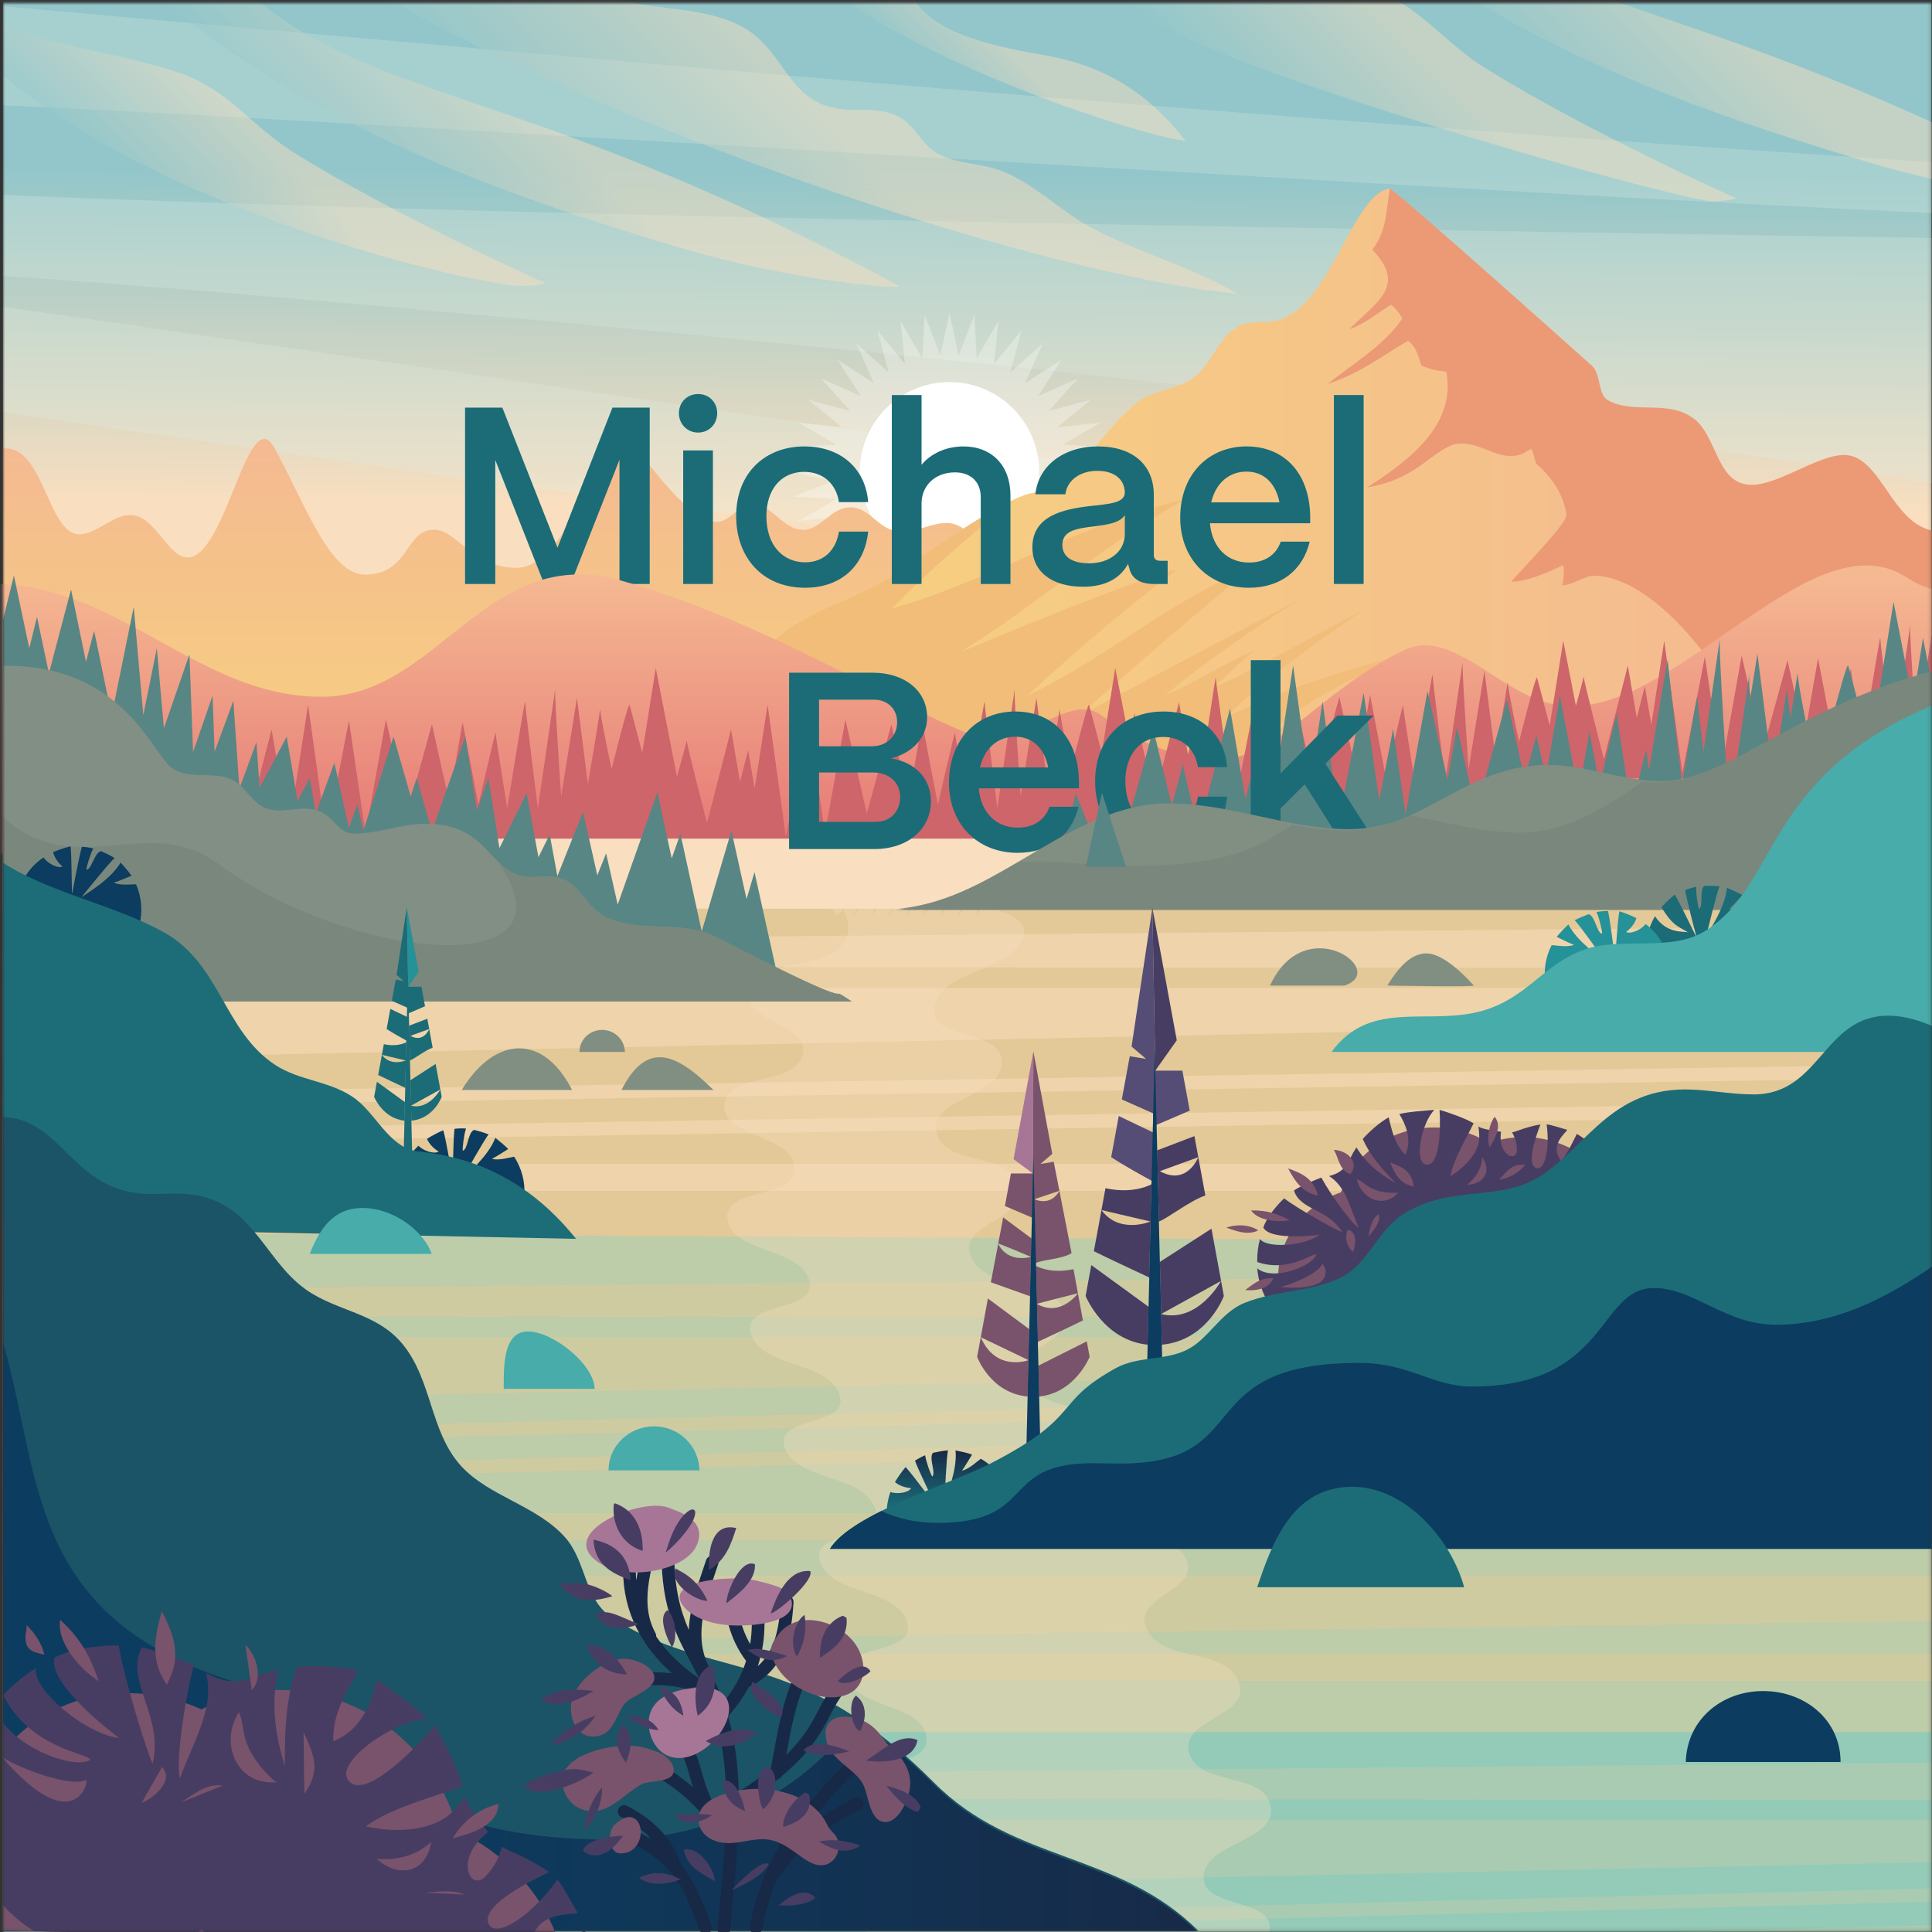 <svg width="571" height="571" viewBox="0 0 571 571" fill="none" xmlns="http://www.w3.org/2000/svg">
<rect x="0" y="0" width="571" height="571" fill="#333333" stroke="none"/>
<mask id="mask0_512_2" style="mask-type:alpha" maskUnits="userSpaceOnUse" x="0" y="0" width="571" height="571">
<path d="M0.873 570.891H570.873V0.889H0.873V570.891Z" fill="#92C6CA"/>
</mask>
<g mask="url(#mask0_512_2)">
<path d="M0.873 570.891H570.873V0.079H0.873V570.891Z" fill="url(#paint0_linear_512_2)"/>
<g opacity="0.27">
<path d="M0.873 1.854V31.105C110.589 35.996 447.334 57.579 571.195 62.953V47.987C351.981 33.572 212.049 20.67 0.873 1.854Z" fill="#DFEEE3"/>
<path d="M0.873 57.619V81.632C33.858 82.979 388.427 112.561 571.195 142.835V70.347C277.114 65.807 133.408 62.976 0.873 57.619Z" fill="#DFEEE3"/>
<path d="M0.873 90.703V121.829C147.408 143.017 308.454 167.213 571.195 190.472V174.324C399.242 148.192 28.805 94.519 0.873 90.703Z" fill="#DFEEE3"/>
</g>
<g opacity="0.49">
<path d="M277.923 45.811C269.269 41.615 271.606 32.445 255.069 32.445C254.074 32.445 253.079 32.461 252.088 32.461C232.848 32.461 233.026 15.976 220.202 8.41C208.918 1.754 194.871 3.386 182.407 -0.348H114.67C175.815 35.022 298.782 79.727 365.781 86.885C352.253 78.855 336.601 74.742 322.66 67.352C313.491 62.492 306.037 54.533 296.359 50.629C290.437 48.241 283.646 48.586 277.923 45.811Z" fill="url(#paint1_linear_512_2)"/>
<path d="M75.429 -0.348H47.724C91.123 36.556 146.557 57.172 201.845 73.468C233.031 82.659 264.793 85.606 265.84 84.562C162.606 28.918 117.079 30.371 80.462 3.586C78.841 2.401 77.163 1.072 75.429 -0.348Z" fill="url(#paint2_linear_512_2)"/>
<path d="M86.629 44.956C74.951 37.665 67.633 26.91 54.17 21.957C38.837 16.316 17.977 14.354 0.873 7.501V22.175C48.776 63.228 141.536 84.501 154.148 84.501C156.745 84.501 159.12 84.246 161.185 83.668C161.131 83.641 117.542 64.254 86.629 44.956Z" fill="url(#paint3_linear_512_2)"/>
<path d="M269.941 -0.348H248.869C285.387 24.392 342.837 41.38 350.348 41.554C339.145 27.273 326.288 19.256 308.041 16.208C281.44 11.765 274.046 5.841 269.941 -0.348Z" fill="url(#paint4_linear_512_2)"/>
</g>
<g opacity="0.49">
<path d="M572.076 36.647C530.523 17.569 500.64 8.636 476.895 0.172H435.576C471.762 21.878 512.83 36.337 553.818 48.418C559.962 50.228 566.127 51.796 572.076 53.139V36.647Z" fill="url(#paint5_linear_512_2)"/>
<path d="M413.01 0.171H334.336C333.751 13.609 495.376 59.451 506.121 59.451C508.718 59.451 511.093 59.196 513.158 58.617C513.104 58.591 469.515 39.205 438.602 19.905C429.072 13.956 422.444 5.699 413.01 0.171Z" fill="url(#paint6_linear_512_2)"/>
</g>
<path d="M280.622 186.393L277.916 173.815L273.29 185.82L272.583 172.973L266.127 184.098L267.454 171.3L259.328 181.27L262.645 168.839L253.061 177.413L258.274 165.651L247.476 172.631L254.448 161.821L242.698 167.039L251.264 157.445L238.846 160.766L248.805 152.632L236.02 153.96L247.134 147.498L234.3 146.791L246.293 142.16L233.728 139.451L246.293 136.743L234.3 132.112L247.134 131.405L236.02 124.942L248.805 126.27L238.846 118.136L251.264 121.457L242.699 111.863L254.448 117.081L247.476 106.271L258.275 113.251L253.062 101.489L262.646 110.063L259.328 97.632L267.454 107.602L266.128 94.804L272.583 105.93L273.289 93.083L277.916 105.088L280.622 92.509L283.328 105.088L287.954 93.083L288.66 105.93L295.116 94.804L293.79 107.602L301.916 97.633L298.598 110.064L308.182 101.49L302.969 113.251L313.768 106.272L306.795 117.081L318.545 111.863L309.979 121.457L322.397 118.136L312.439 126.27L325.223 124.942L314.109 131.405L326.943 132.111L314.95 136.743L327.516 139.451L314.95 142.16L326.943 146.791L314.109 147.498L325.223 153.96L312.438 152.633L322.397 160.767L309.979 157.446L318.544 167.039L306.795 161.821L313.767 172.631L302.968 165.652L308.181 177.413L298.597 168.839L301.915 181.27L293.789 171.301L295.116 184.098L288.66 172.973L287.954 185.82L283.328 173.815L280.622 186.393Z" fill="white" fill-opacity="0.31"/>
<path d="M307.126 139.451C307.126 154.104 295.26 165.983 280.621 165.983C265.984 165.983 254.117 154.104 254.117 139.451C254.117 124.799 265.984 112.92 280.621 112.92C295.26 112.92 307.126 124.799 307.126 139.451Z" fill="white"/>
<path d="M152.755 167.813C139.428 167.813 135.105 156.571 128.322 156.561C119.685 156.561 121.289 169.119 108.534 169.829C97.632 170.436 90.741 150.038 81.187 132.517C73.311 118.072 66.843 164.747 55.484 164.747C49.516 164.747 45.88 152.198 38.522 152.198C33.277 152.198 28.41 157.905 23.476 157.905C14.226 157.905 13.056 132.517 1.664 132.517C1.392 132.517 1.129 132.53 0.873 132.554V233.215C25.265 237.757 48.555 238.531 55.834 238.531C91.059 238.531 152.173 231.215 159.366 198.644C175.058 205.897 189.876 214.666 205.736 216.689C210.698 217.322 216.629 217.714 223.037 217.714C255.089 217.714 294.381 207.828 294.381 175.625C294.381 168.336 288.104 154.561 279.777 154.561C275.478 154.561 271.097 157.134 266.524 157.134C259.598 157.134 257.549 149.928 251.246 149.928C245.678 149.928 242.586 156.596 237.463 156.596C231.263 156.596 228.497 149.179 222.363 149.131C222.35 149.131 222.337 149.131 222.324 149.131C218.172 149.131 215.956 154.215 211.774 154.215C203.771 154.215 192.456 137.621 184.76 128.722C184.489 128.409 184.195 128.261 183.881 128.26C178.735 128.256 167.843 167.813 152.755 167.813Z" fill="url(#paint7_linear_512_2)"/>
<path d="M571.372 156.949C570.364 156.688 569.379 156.363 568.426 155.944C558.447 151.545 554.938 134.465 545.035 134.465C537.253 134.465 525.772 143.284 517.687 143.284C507.178 143.284 507.648 128.764 500.435 123.591C492.704 118.043 483.127 122.528 475.317 118.352C472.082 116.62 473.334 110.834 470.522 108.116C470.468 108.062 412.065 55.776 410.748 55.776C410.431 55.848 410.426 56.206 410.104 56.313C408.861 63.692 409.22 68.287 404.898 74.322C408.206 77.741 409.509 80.55 409.509 83.036C409.509 88.502 403.225 92.4 398.184 97.737C402.715 96.167 406.445 93.097 410.435 90.523C411.839 91.645 412.825 93.006 413.757 94.534C408.872 102.177 398.759 108.235 391.642 113.924C400.484 111.2 407.665 105.887 415.476 101.17C417.917 103.098 418.48 105.663 419.392 108.492C421.873 109.576 423.986 110.077 426.738 110.29C427.021 111.764 427.157 113.193 427.157 114.576C427.157 128.396 413.805 137.77 403.253 144.517C419.506 141.966 424.133 131.534 431.04 131.534C436.641 131.534 441.008 135.25 445.828 135.25C447.719 135.25 449.682 134.678 451.817 133.076C452.571 134.048 452.95 137.218 453.598 137.77C461.542 144.54 462.236 152.327 462.236 152.698C462.236 155.508 447.932 169.818 445.975 172.383C451.141 172.312 456.634 169.56 461.335 167.521C461.437 168.216 461.483 168.902 461.483 169.585C461.483 170.881 461.318 172.165 461.066 173.466C464.459 173.256 467.73 170.609 470.293 170.609C487.726 170.609 507.255 197.531 510.965 206.441L570.491 237.028C570.786 236.981 571.077 236.931 571.372 236.884V156.949Z" fill="#EC9976"/>
<path d="M373.939 95.181C373.432 95.181 372.925 95.178 372.421 95.178C372.248 95.178 372.075 95.181 371.905 95.184C361.15 95.451 360.529 104.06 354.186 110.39C349.465 115.104 341.383 114.945 336.079 119.005C327.685 125.423 322.48 135.628 313.956 141.664C300.811 150.976 313.795 135.6 266.301 168.704C247.18 182.031 217.72 181.728 217.72 218.268C217.72 228.3 219.906 238.613 220.829 248.439C227.297 247.929 233.808 247.872 240.327 247.872C242.238 247.872 244.15 247.878 246.061 247.878C280.741 247.878 287.985 242.761 309.822 242.761C333.856 242.761 377.631 248.796 410.997 248.796C427.009 248.796 467.442 247.673 511.011 243.812C531.101 242.032 551.859 239.671 571.195 236.564L511.668 205.976C507.959 197.066 488.43 170.145 470.996 170.145C468.434 170.145 465.163 172.792 461.77 173.002C462.022 171.701 462.186 170.417 462.186 169.121C462.186 168.438 462.141 167.752 462.039 167.057C457.338 169.096 451.844 171.848 446.679 171.919C448.636 169.354 462.94 155.044 462.94 152.234C462.94 151.863 462.246 144.076 454.302 137.306C453.654 136.753 453.274 133.584 452.521 132.612C450.386 134.214 448.423 134.786 446.532 134.786C441.712 134.786 437.345 131.07 431.743 131.07C424.837 131.07 420.209 141.502 403.957 144.053C414.509 137.306 427.861 127.932 427.861 114.112C427.861 112.729 427.725 111.3 427.442 109.826C424.689 109.613 422.577 109.111 420.096 108.029C419.184 105.2 418.62 102.634 416.179 100.706C408.369 105.423 401.187 110.736 392.346 113.46C399.463 107.771 409.575 101.713 414.46 94.07C413.529 92.542 412.543 91.181 411.139 90.059C407.148 92.633 403.419 95.703 398.888 97.273C403.929 91.935 410.212 88.037 410.212 82.572C410.212 80.086 408.91 77.277 405.602 73.858C409.924 67.823 409.533 63.114 410.776 55.735C398.667 57.507 392.731 95.181 373.939 95.181Z" fill="url(#paint8_linear_512_2)"/>
<path d="M377.172 215.118C388.001 205.765 401.239 199.754 414.277 193.868C396.451 198.022 379.062 204.054 362.49 211.831C374.722 199.83 388.881 190.01 402.963 180.252C391.63 186.077 362.442 202.549 359.065 202.815C362.571 199.537 367.367 195.048 370.786 192.223C361.657 196.236 353.353 201.6 344.224 205.613C356.607 195.121 370.21 186.186 383.775 177.279C362.205 188.688 340.635 200.097 319.066 211.507C335.652 196.567 352.581 182.011 369.837 167.852C346.17 176.969 326.838 194.803 303.828 205.474C317.792 192.429 332.403 180.078 347.59 168.484C339.458 169.684 297.311 187.132 283.891 192.726C306.376 178.606 326.539 160.916 349.618 147.791C319.684 154.494 293.019 171.572 263.487 179.869C274.826 168.483 286.911 157.842 299.639 148.038C298.948 148.57 297.805 148.925 296.525 149.191C290.93 152.172 281.861 157.802 266.181 168.731C250.264 179.824 227.168 181.454 219.962 202.875C222.33 207.966 224.74 213.104 226.144 215.727C235.654 233.494 282.352 226.82 300.843 234.799C310.767 239.081 321.926 239.938 332.656 238.656C343.386 237.373 353.767 234.035 363.867 230.19C382.998 222.907 401.412 213.734 418.752 202.848C408.85 206.181 381.218 215.455 377.172 215.118Z" fill="#F1BD79"/>
<path d="M146.381 172.591H137.446V120.473H148.465L164.771 161.87L181.002 120.473H192.021V172.591H183.086V135.885L168.642 172.591H160.825L146.381 135.96V172.591Z" fill="#1B6C77"/>
<path d="M206.309 127.844C203.107 127.844 200.65 125.313 200.65 122.111C200.65 118.91 203.107 116.453 206.309 116.453C209.585 116.453 211.967 118.91 211.967 122.111C211.967 125.313 209.585 127.844 206.309 127.844ZM210.702 172.591H201.916V133.13H210.702V172.591Z" fill="#1B6C77"/>
<path d="M237.973 173.708C225.092 173.708 217.572 164.475 217.572 152.563C217.572 139.608 226.283 131.939 237.749 131.939C248.545 131.939 255.842 138.566 256.586 148.393H247.949C247.13 142.958 243.259 139.459 237.675 139.459C230.974 139.459 226.507 144.522 226.507 152.563C226.507 161.2 231.421 166.188 237.973 166.188C243.333 166.188 247.056 162.763 247.949 157.105H256.586C255.544 167.305 248.471 173.708 237.973 173.708Z" fill="#1B6C77"/>
<path d="M272.362 172.591H263.577V116.751H272.362V137.374C275.042 134.098 279.584 131.939 284.721 131.939C293.135 131.939 298.644 137.598 298.644 146.458V172.591H289.859V146.904C289.859 142.512 286.955 139.608 282.264 139.608C276.308 139.608 272.437 143.554 272.362 148.691V172.591Z" fill="#1B6C77"/>
<path d="M320.082 173.41C310.999 173.41 305.043 169.017 305.117 161.646C305.191 152.414 314.349 150.478 322.018 149.585C327.974 148.915 332.367 148.691 332.442 145.564C332.367 141.693 329.389 139.161 324.326 139.161C319.114 139.161 315.392 141.99 314.87 146.085H306.01C306.829 137.747 314.275 131.939 324.475 131.939C335.122 131.939 341.004 137.747 341.004 146.16V164.029C341.004 165.146 341.599 165.741 342.939 165.741H345.099V172.591H340.929C336.909 172.591 334.452 170.953 333.782 167.975C333.633 167.603 333.484 167.081 333.409 166.635C331.101 170.878 326.783 173.41 320.082 173.41ZM321.869 166.486C327.9 166.486 332.442 163.061 332.442 157.775V152.265C330.952 154.573 327.155 155.094 322.986 155.615C318.072 156.211 313.977 156.881 313.977 161.051C313.977 164.475 316.732 166.486 321.869 166.486Z" fill="#1B6C77"/>
<path d="M369.137 173.708C357.076 173.708 348.811 165.071 348.811 153.01C348.811 139.98 357.374 131.939 368.393 131.939C379.561 131.939 387.006 139.757 387.229 152.563V154.648H357.597C358.193 161.572 362.511 166.262 369.212 166.262C373.753 166.262 377.178 164.029 378.518 160.083H387.081C385.07 168.57 378.444 173.708 369.137 173.708ZM357.969 148.468H378.146C377.029 142.809 373.53 139.385 368.393 139.385C363.181 139.385 359.309 142.809 357.969 148.468Z" fill="#1B6C77"/>
<path d="M403.019 172.591H394.234V116.751H403.019V172.591Z" fill="#1B6C77"/>
<path d="M464.492 208.734C444.776 208.734 430.685 184.51 414.639 192.284C389.972 204.234 377.621 224.44 359.852 224.44C347.344 224.44 335.18 218.788 325.521 211.405C317.09 204.96 304.137 218.52 293.553 218.52C280.389 218.52 232.828 185.349 183.372 171.533C143.528 160.402 129.614 205.923 95.009 205.923C59.053 205.923 36.064 173.713 -0.26 172.572V252.746H570.943V174.081C568.442 173.396 566.074 172.386 563.902 170.912C560.001 168.263 555.869 167.126 551.565 167.125C525.514 167.12 492.961 208.734 464.492 208.734Z" fill="url(#paint9_linear_512_2)"/>
<path d="M570.872 247.855V366.139L18.617 368.221L34.969 247.855H570.872Z" fill="#E3C997"/>
<path d="M570.872 571.987V367.274L34.969 364.52V248.989H0.873V571.987H570.872Z" fill="#BDCCA9"/>
<path d="M566.321 216.488C566.321 216.488 564.373 188.194 564.556 184.842C564.097 188.282 559.458 220.038 559.458 220.038C559.458 220.038 555.718 190.216 555.718 188.581C555.718 186.947 550.451 220.038 550.451 220.038C550.451 220.038 547.021 198.474 547.021 197.681C547.021 196.888 541.968 218.928 541.968 218.928L537.324 194.542L533.305 217.769L528.292 195.169L521.041 221.561L514.752 193.759L508.742 227.484L503.874 194.065L497.233 228.424L491.854 189.39L488.05 214.165L486.123 202.834L483.734 212.174L481.101 196.7L474.022 224.389C474.022 224.389 468.32 202.032 468.016 199.96C467.916 200.738 466.952 204.33 465.757 208.614L462.011 189.401L458.011 214.488C458.011 214.488 454.583 201.25 454.256 200.269C453.93 199.289 448.95 219.235 448.95 219.235C448.95 219.235 445.705 204.14 445.586 201.513C445.208 204.449 441.949 223.69 441.949 223.69L438.718 198.229L434.047 227.329C434.047 227.329 432.091 199.036 432.274 195.683C431.813 199.124 427.154 230.88 427.154 230.88C427.154 230.88 423.398 201.057 423.398 199.423C423.398 197.789 418.108 230.88 418.108 230.88C418.108 230.88 414.664 209.316 414.664 208.523C414.664 207.729 409.588 229.769 409.588 229.769L404.925 205.384L400.888 228.61L395.854 206.01L388.571 232.402L382.255 204.6L376.219 238.326L371.329 204.906L364.66 239.265L359.258 200.232L355.437 225.007L353.501 213.676L351.103 223.015L348.458 207.542L341.349 235.23C341.349 235.23 335.622 212.873 335.317 210.802C335.231 211.467 334.509 214.192 333.551 217.648L329.613 197.45L325.613 222.537C325.613 222.537 322.185 209.299 321.858 208.318C321.532 207.338 316.552 227.285 316.552 227.285C316.552 227.285 313.307 212.19 313.188 209.562C312.81 212.498 309.551 231.739 309.551 231.739L306.32 206.278L301.649 235.379C301.649 235.379 299.693 207.085 299.876 203.733C299.416 207.173 294.756 238.929 294.756 238.929C294.756 238.929 291.001 209.107 291.001 207.472C291.001 205.838 285.71 238.929 285.71 238.929C285.71 238.929 282.266 217.365 282.266 216.572C282.266 215.779 277.191 237.818 277.191 237.818L272.527 213.433L268.49 236.659L263.456 214.06L256.174 240.452L249.857 212.649L243.821 246.375L238.931 212.955L232.262 247.314L226.86 208.281L223.04 233.056L221.103 221.725L218.705 231.065L216.061 215.591L208.951 243.28C208.951 243.28 203.224 220.923 202.919 218.851C202.803 219.75 201.526 224.412 200.073 229.556L193.814 197.45L189.814 222.537C189.814 222.537 186.385 209.299 186.059 208.318C185.732 207.338 180.752 227.285 180.752 227.285C180.752 227.285 177.507 212.19 177.388 209.562C177.01 212.498 173.751 231.739 173.751 231.739L170.52 206.278L165.849 235.379C165.849 235.379 163.893 207.085 164.076 203.733C163.616 207.173 158.956 238.929 158.956 238.929C158.956 238.929 155.201 209.107 155.201 207.472C155.201 205.838 149.91 238.929 149.91 238.929C149.91 238.929 146.466 217.365 146.466 216.572C146.466 215.779 141.391 237.818 141.391 237.818L136.727 213.433L132.69 236.659L127.656 214.06L120.374 240.452L114.057 212.649L108.021 246.375L103.132 212.955L96.462 247.314L91.06 208.281L87.24 233.056L85.303 221.725L82.905 231.065L80.261 215.591L73.151 243.28C73.151 243.28 67.424 220.923 67.119 218.851C66.838 221.016 59.832 245 59.832 245L53.901 230.146C53.901 230.146 50.855 241.346 48.895 248.888H78.328H89.945H184.695H203.842H214.128H225.745H339.642L338.073 240.838H346.526H358.143H472.04L469.926 229.997H479.177H490.744H570.943V187.569L566.321 216.488Z" fill="#CD656B"/>
<path d="M0.873 268.559H570.873V247.854H0.873V268.559Z" fill="#F9DFC0"/>
<g opacity="0.49">
<path d="M0.873 455.213H449.534V447.226H0.873V455.213Z" fill="#E3C997"/>
<path d="M0.873 381.292V388.976L570.873 389.545V376.172L0.873 381.292Z" fill="#E3C997"/>
<path d="M570.873 488.782H148.548V496.769H570.873V488.782Z" fill="#E3C997"/>
<path d="M0.873 438.945L370.396 429.589L369.147 425.611L0.873 434.935V438.945Z" fill="#E3C997"/>
<path d="M0.873 428.015L370.396 418.659L369.147 414.681L0.873 424.006V428.015Z" fill="#E3C997"/>
<path d="M0.873 395.213V414.808L556.129 403.199V395.213H0.873Z" fill="#E3C997"/>
<path d="M0.873 465.578V486.963L570.873 479.076V465.578H0.873Z" fill="#E3C997"/>
</g>
<path d="M570.872 511.955H0.873V571.987H570.872V511.955Z" fill="#93CBB8"/>
<g opacity="0.49">
<path d="M570.873 520.932L183.076 524.415L93.682 531.541L570.873 532.017V520.932Z" fill="#BDCCA9"/>
<path d="M570.873 571.987V569.006L453.137 571.987H570.873Z" fill="#BDCCA9"/>
<path d="M179.808 571.987L570.874 562.085V558.077L91.376 570.217L91.931 571.987H179.808Z" fill="#BDCCA9"/>
<path d="M0.873 537.914V562.299L570.873 550.383V537.914H0.873Z" fill="#BDCCA9"/>
</g>
<g opacity="0.49">
<path d="M2.108 343.961H534.949V351.948H2.108V343.961Z" fill="#F9DFC0"/>
<path d="M38.331 278.449L0.873 281.429V285.627L572.076 286.196V273.665L38.331 278.449Z" fill="#F9DFC0"/>
<path d="M0.873 338.332L528.579 330.131L527.327 326.153L0.873 334.335V338.332Z" fill="#F9DFC0"/>
<path d="M0.873 327.402L553 318.823L551.749 314.845L0.873 323.405V327.402Z" fill="#F9DFC0"/>
<path d="M0.873 291.948V313.306L572.076 301.389V291.948H0.873Z" fill="#F9DFC0"/>
</g>
<g opacity="0.32">
<path d="M247.048 270.445C247.478 270.487 248.268 269.87 249.278 268.826C247.785 265.732 245.455 262.807 243.823 260.709C245.028 264.512 246.397 270.383 247.048 270.445Z" fill="#F9DFC0"/>
<path d="M242.298 257.533C241.407 257.542 242.318 258.774 243.823 260.708C243.244 258.88 242.703 257.529 242.298 257.533Z" fill="#F9DFC0"/>
<path d="M234.724 345.091C235.201 354.568 213.747 350.744 215.003 360.172C216.407 370.716 236.809 368.501 239.259 378.79C241.41 387.829 219.284 384.769 221.845 393.871C224.894 404.709 244.802 401.661 248.189 412.489C251.026 421.559 228.801 418.687 231.85 427.569C235.529 438.284 255.264 435.242 258.761 446.186C261.664 455.271 239.52 452.267 242.266 461.266C245.507 471.887 265.585 469.005 268.224 479.882C270.473 489.152 248.608 485.734 250.341 494.962C252.293 505.349 272.783 503.144 273.825 513.578C274.765 522.99 253.364 519.298 253.323 528.658C253.282 538.115 274.37 537.632 272.813 547.275C271.199 557.278 251.634 552.616 248.46 562.355C246.658 567.887 253.78 569.616 258.84 571.987H374.833C374.989 571.577 375.112 571.158 375.194 570.725C377.063 560.889 355.347 564.282 355.732 554.611C356.136 544.507 377.067 544.389 375.596 534.03C374.1 523.484 354.179 528.199 351.384 517.918C348.732 508.169 369.789 507.13 366.176 497.338C362.198 486.557 343.463 491.746 338.772 481.224C334.571 471.801 355.125 469.961 350.486 460.644C345.196 450.024 327.051 455.056 321.452 444.531C316.558 435.331 336.898 433.117 332.08 423.951C326.558 413.446 308.451 418.497 302.977 407.839C298.188 398.515 318.71 396.613 314.513 387.26C309.793 376.741 291.18 382.015 286.901 371.149C283.048 361.367 304.11 360.4 301.337 350.57C298.363 340.027 278.519 344.912 276.775 334.457C275.071 324.243 296.056 324.269 296.104 313.878C296.151 303.876 274.594 307.627 276.153 297.765C277.941 286.461 298.238 287.706 302.368 277.186C304.68 271.299 296.107 269.724 290.96 267.505C289.454 269.341 288.399 270.524 288.238 270.445C288.238 270.445 288.995 269.113 290.122 267.121C288.984 266.564 288.094 265.952 287.651 265.217C285.209 268.291 283.309 270.553 283.087 270.445C283.087 270.445 294.897 249.686 294.593 249.468C294.593 249.468 278.609 270.769 277.938 270.445C277.938 270.445 289.749 249.686 289.445 249.468C289.445 249.468 273.461 270.769 272.79 270.445C272.79 270.445 284.601 249.686 284.296 249.468C284.296 249.468 268.312 270.769 267.641 270.445C267.641 270.445 279.451 249.686 279.147 249.468C279.147 249.468 263.163 270.769 262.492 270.445C262.492 270.445 274.303 249.686 273.999 249.468C273.999 249.468 258.015 270.769 257.343 270.445C257.343 270.445 269.154 249.686 268.85 249.468C268.85 249.468 252.867 270.769 252.196 270.445C252.196 270.445 264.007 249.686 263.703 249.468C263.703 249.468 254.04 263.906 249.278 268.827C250.725 271.824 251.384 274.98 249.854 277.692C244.37 287.409 225.971 282.416 221.821 292.774C218.209 301.789 239.274 302.31 237.338 311.393C235.242 321.225 214.935 316.722 214.077 326.474C213.218 336.251 234.223 335.128 234.724 345.091Z" fill="#F9DFC0"/>
<path d="M287.927 262.478C287.212 263.573 287.195 264.46 287.651 265.217C289.798 262.515 292.363 259.185 294.579 256.284C291.752 258.386 289.133 260.631 287.927 262.478Z" fill="#F9DFC0"/>
<path d="M299.744 249.468C299.744 249.468 297.458 252.514 294.579 256.284C295.456 255.632 296.353 254.994 297.234 254.385C298.762 251.588 299.838 249.536 299.744 249.468Z" fill="#F9DFC0"/>
<path d="M290.959 267.505C295.693 261.729 304.895 249.468 304.895 249.468C304.907 249.481 301.233 251.625 297.234 254.386C295.091 258.308 292.06 263.692 290.121 267.121C290.388 267.252 290.668 267.379 290.959 267.505Z" fill="#F9DFC0"/>
</g>
<path d="M222.991 257.754L220.646 265.708L216.164 245.522L207.394 275.269L201.095 246.419L198.527 253.689L194.269 234.187L182.556 267.344L179.139 252.19L176.538 258.698L172.313 239.957L164.733 258.926L162.463 246.625L159.139 253.368L155.637 234.393L147.613 250.666L144.346 229.947L140.963 239.549L137.52 217.715L127.66 245.694L123.141 229.947L121.389 235.397L116.315 217.715L107.391 245.476L105.642 237.69L103.115 244.588L98.816 225.458L93.331 240.427L91.561 229.947L87.954 236.773L84.735 217.715L76.728 232.865L75.79 219.353L70.763 233.017L68.964 207.121L63.432 222.156L62.82 205.614L57.062 222.265L55.993 193.382L48.441 215.225L46.349 191.601L42.352 211.324L39.523 179.368L33.005 211.529L27.821 186.448L25.411 195.584L20.994 174.216L14.458 198.996L10.939 182.34L8.651 191.59L4.113 170.108L0.873 183.206V222.017L1.058 222.287L0.873 223.035V224.288L29.88 266.616L108.583 286.817H229.442L222.991 257.754Z" fill="#588684"/>
<path d="M0.873 295.973H251.719C241.418 289.251 261.134 302.388 212.014 277.113C201.503 271.704 190.161 275.84 179.585 271.295C172.163 268.106 171.707 259.044 161.9 259.044C160.29 259.044 158.664 259.215 157.065 259.215C144.341 259.215 145.467 243.467 125.831 243.467C118.53 243.467 111.826 246.368 104.747 246.368C98.626 246.368 98.865 238.983 90.073 238.983C87.528 238.983 84.943 239.515 82.466 239.515C74.299 239.515 73.834 232.608 68.086 230.221C62.54 227.918 55.267 230.631 50.398 226.644C45.027 222.247 35.83 196.782 2.199 196.782C1.757 196.782 1.315 196.792 0.873 196.805V295.973Z" fill="#828F85"/>
<path d="M212.014 277.113C201.503 271.704 190.161 275.84 179.585 271.295C172.163 268.106 171.707 259.044 161.9 259.044C160.29 259.044 158.664 259.215 157.065 259.215C152.372 259.215 149.563 257.072 146.901 254.367C172.732 290.355 104.272 284.584 64.416 255.238C43.578 239.894 22.169 260.887 0.873 241.427V284.043C5.867 288.06 11.029 292.103 16.227 295.974L251.719 295.973C241.418 289.251 261.134 302.388 212.014 277.113Z" fill="#7A877D"/>
<path d="M568.339 188.528L565.35 207.355L559.63 177.889L554.947 207.386C554.946 207.384 554.945 207.381 554.945 207.38C554.729 206.728 553.333 211.407 551.693 217.424C549.971 210.773 546.651 197.993 546.236 196.741C545.926 195.803 543.174 205.89 540.766 215.135C540.32 212.568 540.016 210.535 539.971 209.537C539.667 211.907 538.286 220.402 536.896 228.808C535.943 224.322 531.446 202.972 531.263 198.898C531.031 200.701 530.176 206.052 529.168 212.211L528.11 203.841L523.997 229.577L519.401 193.202L517.169 207.17C517 203.385 516.919 200.569 516.981 199.426C516.509 202.969 513.48 223.824 511.097 240.186C510.334 228.871 508.007 193.657 508.272 188.787C507.868 191.82 505.59 207.542 503.447 222.27C502.431 213.74 501.653 206.894 501.653 205.912C501.653 204.512 499.424 217.805 497.168 231.619C495.297 216.423 492.944 196.98 492.944 195.273C492.944 193.649 489.946 211.791 487.384 227.585C486.89 224.289 486.568 222.016 486.568 221.696C486.568 221.008 484.378 230.214 482.188 239.595C480.426 228.413 477.859 211.96 477.859 211.056C477.859 210.293 475.16 221.725 472.757 232.053L469.748 216.251L466.566 234.637L461.039 205.612L456.85 229.818L454.082 217.338L450.569 230.125L445.374 206.699L436.253 239.896L430.597 214.892L427.82 230.475L421.888 204.253L415.402 240.647L411.728 215.422L407.646 236.543L403.019 204.783L395.729 242.503L390.88 207.315L387.063 232.176L382.171 196.676L375.573 239.649L372.229 219.995L368.087 236.194L363.52 209.355L354.274 245.52C351.963 236.256 349.773 227.289 349.533 225.649C349.38 226.834 348.07 231.789 346.348 238.015C343.773 227.73 341.092 216.834 340.824 215.01C340.339 218.764 328.238 260.366 328.238 260.366L317.996 234.601C317.996 234.601 312.736 254.027 309.351 267.109H338.077H359.717H360.183H380.246H381.699H399.119H401.738H419.257H421.291H570.943V236.167V201.943L568.339 188.528Z" fill="#588684"/>
<path d="M258.377 250.937H233.211V198.819H257.93C267.386 198.819 274.012 204.18 274.012 211.998C274.012 217.954 269.694 222.57 263.291 224.134C270.513 225.251 275.129 230.164 275.129 236.791C275.129 245.13 268.279 250.937 258.377 250.937ZM242.071 206.786V220.56H257.632C262.099 220.56 265.152 217.582 265.152 213.412C265.152 209.541 262.323 206.786 258.302 206.786H242.071ZM242.071 228.303V242.896H258.823C263.291 242.896 266.045 239.695 266.045 235.525C266.045 231.281 262.77 228.303 258.004 228.303H242.071Z" fill="#1B6C77"/>
<path d="M300.799 252.054C288.738 252.054 280.473 243.417 280.473 231.356C280.473 218.326 289.035 210.285 300.054 210.285C311.223 210.285 318.668 218.103 318.891 230.909V232.994H289.259C289.854 239.918 294.173 244.608 300.873 244.608C305.415 244.608 308.84 242.375 310.18 238.429H318.742C316.732 246.917 310.106 252.054 300.799 252.054ZM289.631 226.814H309.808C308.691 221.156 305.192 217.731 300.054 217.731C294.843 217.731 290.971 221.156 289.631 226.814Z" fill="#1B6C77"/>
<path d="M344.062 252.054C331.182 252.054 323.662 242.822 323.662 230.909C323.662 217.954 332.373 210.285 343.839 210.285C354.635 210.285 361.931 216.912 362.676 226.74H354.039C353.22 221.304 349.349 217.805 343.765 217.805C337.064 217.805 332.597 222.868 332.597 230.909C332.597 239.546 337.51 244.534 344.062 244.534C349.423 244.534 353.146 241.109 354.039 235.451H362.676C361.633 245.651 354.56 252.054 344.062 252.054Z" fill="#1B6C77"/>
<path d="M378.452 250.937H369.666V195.097H378.452V228.601L395.278 211.477H406L391.705 225.697L407.935 250.937H397.735L385.599 231.802L378.452 238.95V250.937Z" fill="#1B6C77"/>
<path d="M571.195 198.336C531.093 208.932 510.829 230.868 490.909 230.868C479.753 230.868 468.904 226.077 457.49 226.077C432.995 226.077 421.825 245.058 398.765 245.058C380.642 245.058 363.921 237.445 345.392 237.445C316.413 237.445 295.809 265.684 265.561 268.559H571.195V198.336Z" fill="#818E82"/>
<path d="M570.63 198.628C530.265 209.184 509.934 231.264 489.948 231.264C488.399 231.264 486.857 231.17 485.318 231.011C474.114 238.816 462.892 246.05 448.856 246.05C438.5 246.05 427.558 243.05 416.85 240.988C411.156 243.569 405.071 245.455 397.805 245.455C392.415 245.455 387.149 244.779 381.921 243.832C373.477 248.789 365.98 255.849 334.91 255.849C321.154 255.849 315.964 254.517 306.638 254.517C304.682 254.517 302.739 254.592 300.83 254.778C289.605 261.377 278.057 267.677 264.6 268.956H570.63V198.628Z" fill="#7A877D"/>
<path d="M416.85 240.988C427.558 243.051 438.501 246.05 448.856 246.05C462.892 246.05 474.114 238.816 485.318 231.011C475.77 230.024 466.36 226.474 456.53 226.474C439.753 226.474 429.227 235.377 416.85 240.988Z" fill="#818E82"/>
<path d="M334.911 255.849C365.981 255.849 373.478 248.789 381.922 243.833C369.576 241.597 357.45 237.841 344.432 237.841C328.345 237.841 314.838 246.544 300.831 254.778C302.74 254.593 304.682 254.517 306.638 254.517C315.965 254.517 321.154 255.849 334.911 255.849Z" fill="#818E82"/>
<path d="M332.781 256.175L325.681 234.307C325.681 234.307 323.271 245.206 320.9 256.175H332.781Z" fill="#588684"/>
<path d="M523.274 276.646C522.467 272.602 520.331 268.946 517.254 266.26C516.106 266.772 513.321 268.61 511.116 268.642C512.314 267.52 514.326 265.221 514.957 264.553C514.012 263.954 511.46 262.824 510.397 262.401C509.823 268.305 505.371 274.653 504.292 276.611C504.673 275.082 507.471 263.387 508.227 261.975C507.063 261.772 504.846 261.801 503.707 261.824C502.101 263.106 503.551 267.759 502.161 268.682C501.785 267.814 501.215 264.079 501.31 262.088C500.188 262.321 499.098 262.656 498.049 263.088C498.553 266.304 501.384 276.88 501.38 276.897C501.196 276.837 496.752 267.306 494.979 264.395C493.942 265.18 491.879 267.155 491.024 268.145C494.367 273.49 495.428 273.49 498.957 275.575C498.034 275.142 492.648 276.217 489.129 270.78C488.069 272.563 487.293 274.551 486.872 276.702C486.343 279.4 486.431 282.075 487.033 284.585L491.714 285.504L523.274 276.646Z" fill="#1B6C77"/>
<path d="M456.847 291.208C456.099 287.153 456.728 282.965 458.592 279.33C459.847 279.379 463.114 280.052 465.175 279.264C463.646 278.666 460.926 277.278 460.093 276.891C460.749 275.985 462.7 273.987 463.531 273.201C466.25 278.471 472.736 282.715 474.463 284.133C473.544 282.854 466.614 273.031 465.389 272C466.395 271.38 468.465 270.584 469.53 270.182C471.498 270.777 471.874 275.636 473.507 275.978C473.534 275.033 472.681 271.352 471.854 269.538C472.983 269.338 474.119 269.245 475.254 269.257C475.976 272.431 477.264 283.304 477.273 283.318C477.423 283.195 478.02 272.693 478.589 269.332C479.843 269.676 482.49 270.745 483.651 271.348C483.151 272.94 482.012 274.361 480.66 275.397C480.661 275.43 480.658 275.462 480.66 275.495C481.927 276.002 483.895 275.077 484.681 274.569C485.409 274.099 485.969 273.598 486.387 273.092C488.031 274.354 489.488 275.913 490.676 277.753C492.166 280.063 493.075 282.58 493.445 285.135L489.438 287.725L456.847 291.208Z" fill="#259198"/>
<path d="M503.67 275.305C493.777 281.306 479.353 276.893 468.533 280.559C455.495 284.976 450.921 296.313 435.32 299.413C420.242 302.409 404.38 296.02 393.545 310.893H571.51V208.285C520.635 229.66 526.142 261.674 503.67 275.305Z" fill="#47ACAA"/>
<path d="M450.3 336.068C446.686 336.068 443.229 336.691 440.044 337.824C435.446 334.917 429.896 333.217 423.919 333.217C410.886 333.217 399.882 341.296 396.365 352.366C385.498 356.181 377.767 365.95 377.767 377.401C377.767 392.174 390.631 404.149 406.499 404.149C419.531 404.149 430.536 396.071 434.053 385C434.093 384.985 434.134 384.971 434.175 384.957C438.772 387.864 444.323 389.564 450.3 389.564C466.168 389.564 479.032 377.588 479.032 362.816C479.032 348.043 466.168 336.068 450.3 336.068Z" fill="#79536B"/>
<path d="M433.607 350.155C433.635 350.126 437.871 347.129 438.076 342.041C438.934 343.276 439.318 344.461 439.318 345.525C439.318 348.163 436.959 350.059 433.607 350.155ZM408.251 354.903C404.97 354.903 401.828 352.308 401.056 348.518C403.407 349.184 404.443 352.553 412.389 352.553C412.762 352.553 413.11 352.51 413.366 352.378C411.859 354.137 410.034 354.903 408.251 354.903ZM378.48 380.327C381.316 379.791 389.617 376.396 390.741 373.657C390.816 373.648 390.89 373.639 390.965 373.631C391.415 374.361 391.786 375.033 391.786 375.961C391.786 382.084 378.509 380.339 378.48 380.327ZM466.021 335.13C464.962 337.236 462.991 341.567 461.32 343.012C457.852 338.356 462.69 334.99 463.178 333.911C462.014 333.605 458.331 332.387 457.094 332.299C458.159 339.806 456.424 345.831 454.22 345.259C451.048 344.436 453.605 336.675 455.28 332.328C453.672 332.549 450.423 333.452 448.961 334.033C448.279 334.305 447.582 334.517 446.877 334.673C447.803 336.182 448.304 337.993 448.304 339.994C448.304 343.558 442.574 341.542 443.64 334.494C441.971 334.202 438.401 333.874 436.929 332.953C437.107 334.013 437.198 335.033 437.198 336.017C437.198 340.493 433.015 345.022 428.679 347.587C429.642 342.436 433.261 336.672 435.519 332.003C433.446 330.64 427.901 328.712 425.46 328.012C425.848 333.976 425.492 345.423 421.17 344.074C418.028 343.094 420.056 332.019 423.919 328.012C421.888 328.202 415.434 328.633 413.577 329.279C415.106 331.808 416.23 334.467 416.23 337.228C416.23 338.554 415.97 339.907 415.37 341.276C412.271 338.381 411.317 334.018 410.417 330.22C407.859 331.659 404.651 334.441 402.751 336.652C404.993 341.551 408.236 345.273 412.433 349.601C412.447 349.607 412.461 349.616 412.475 349.625V349.644L412.433 349.601C407.316 346.792 403.558 343.504 400.898 339.099C400.236 340.088 399.644 341.131 399.129 342.214C398.157 344.258 396.864 346.605 392.788 347.576C397.963 350.749 399.121 357.591 401.576 362.816C399.5 361.753 393.406 353.316 390.523 348.029C388.513 348.761 384.165 350.639 382.434 351.835C384.207 357.709 392.539 357.224 396.741 364.19C395.424 363.819 384.207 357.709 379.526 354.174C377.581 355.997 374.349 359.687 373.379 362.816C375.5 366.861 389.913 364.956 389.941 364.949C385.873 368.153 374.556 369.117 372.375 366.185C371.849 368.209 371.568 370.33 371.568 372.518C371.568 372.674 371.571 372.833 371.574 372.989C380.87 376.218 388.154 370.108 389.024 370.762C388.068 374.21 376.161 378.792 371.568 374.841C372.796 388.636 385.113 397.62 396.648 397.62C408.581 397.62 418.567 389.277 421.101 378.1C421.325 378.105 421.551 378.109 421.775 378.109C430.449 378.109 438.09 373.703 442.595 367.004C446.169 370.417 451.009 372.518 456.341 372.518C467.346 372.518 476.269 363.586 476.269 352.57C476.269 345.072 472.135 338.537 466.021 335.13Z" fill="#473D63"/>
<path d="M399.081 347.031C395.75 345.722 395.751 342.429 394.24 339.861C397.069 339.917 400.09 341.897 400.09 344.462C400.09 345.274 399.788 346.144 399.081 347.031Z" fill="#79536B"/>
<path d="M371.872 363.627C370.327 362.598 368.381 362.151 366.452 362.151C365.049 362.151 363.655 362.387 362.431 362.808C364.35 363.523 366.62 364.344 368.785 364.344C369.858 364.344 370.905 364.142 371.872 363.627Z" fill="#79536B"/>
<path d="M376.375 377.781C376.198 377.774 376.025 377.771 375.856 377.771C372.352 377.771 370.746 379.272 368.016 381.269C368.493 381.312 368.979 381.337 369.466 381.337C372.277 381.337 375.111 380.514 376.375 377.781Z" fill="#79536B"/>
<path d="M399.837 370.023C400.2 369.299 400.51 368.031 400.51 366.807C400.51 365.164 399.951 363.6 398.214 363.536C397.994 364.323 397.881 365.042 397.881 365.715C397.881 367.298 398.505 368.632 399.837 370.023Z" fill="#79536B"/>
<path d="M417.845 350.67C417.24 346.112 414.619 345.023 410.86 343.567C412.226 347.028 413.918 350.002 417.845 350.67Z" fill="#79536B"/>
<path d="M440.217 339.189C441.254 337.48 442.73 335.031 442.73 332.802C442.73 331.815 442.441 330.872 441.698 330.055C440.492 331.945 439.863 334.125 439.863 336.336C439.863 337.288 439.979 338.246 440.217 339.189Z" fill="#79536B"/>
<path d="M443.048 348.686C446.131 348.121 449.016 346.646 450.859 344.049C450.598 344.31 448.448 344.237 447.898 344.461C445.812 345.311 444.521 347.084 443.048 348.686Z" fill="#79536B"/>
<path d="M404.393 365.553C405.305 364.397 407.626 361.795 407.626 359.863C407.626 359.514 407.551 359.188 407.378 358.896C405.276 360.342 404.93 363.221 404.393 365.553Z" fill="#79536B"/>
<path d="M389.525 353.363C388.22 348.512 385.176 346.889 380.719 345.342C382.754 349.229 384.99 352.467 389.525 353.363Z" fill="#79536B"/>
<path d="M381.172 360.592C377.31 358.639 374.524 357.751 370.388 357.751C370.188 357.751 369.985 357.753 369.778 357.757C371.326 360.031 374.984 360.898 378.127 360.898C379.247 360.898 380.301 360.788 381.172 360.592Z" fill="#79536B"/>
<path d="M306.903 403.612L307.121 412.731C317.743 411.68 322.043 401.02 322.043 401.02L321.199 396.435L306.903 403.612Z" fill="#79536B"/>
<path d="M299.553 342.59L305.284 346.816L305.417 310.741L299.553 342.59Z" fill="#A77697"/>
<path d="M305.417 404.359V397.192C305.417 397.192 305.916 396.96 306.736 396.575L306.203 374.161C305.684 373.902 305.417 373.712 305.417 373.712C305.417 373.712 305.702 373.559 306.181 373.298C308.121 372.238 314.079 372.124 316.704 370.348L313.112 351.979C310.284 356.792 305.732 354.416 305.732 354.416C305.732 354.416 312.655 352.09 313.106 351.954L311.424 343.35L307.496 344.004L310.995 341.022L305.417 310.741L305.284 346.792L305.284 346.816L298.775 346.816L297.003 356.439L304.974 359.852L305.417 360.043V366.211L304.827 365.985L304.42 383.103C304.967 383.3 305.284 383.414 305.284 383.414V393.225L304.188 392.829L303.714 412.738C304.263 412.788 304.831 412.815 305.417 412.815C306.004 412.815 306.57 412.786 307.121 412.731L306.903 403.612L305.417 404.359Z" fill="#79536B"/>
<path d="M296.491 359.819L295.016 367.587C294.857 367.262 304.697 371.461 304.697 371.461C304.697 371.461 297.941 373.569 295.016 367.587L292.851 378.98C296.736 380.355 302.303 382.345 304.42 383.103L304.827 365.985L296.491 359.819Z" fill="#79536B"/>
<path d="M317.27 375.098C311.57 376.339 307.756 374.94 306.203 374.161L306.469 385.368C306.343 385.295 318.581 382.218 318.581 382.218C318.581 382.218 313.508 389.416 306.469 385.368L306.736 396.575C309.827 395.132 317.482 391.544 320.059 390.249L317.27 375.098Z" fill="#79536B"/>
<path d="M289.863 395.213L303.97 401.993L304.188 392.829L291.97 383.768L288.794 401.02C288.794 401.02 292.679 411.72 303.714 412.738L303.97 401.993C303.969 401.993 294.338 405.614 289.863 395.213Z" fill="#79536B"/>
<path d="M303.34 428.468H307.495L307.121 412.731L306.903 403.612L306.736 396.575L306.203 374.161L306.181 373.298L305.417 341.191L305.284 346.792L305.284 346.816L304.974 359.852L304.827 365.985L304.42 383.103L304.188 392.829L303.714 412.738L303.34 428.468Z" fill="#0C3C5F"/>
<path d="M342.794 346.134L354.156 342.006C354.156 342.006 350.825 350.583 342.794 346.134ZM353.009 335.781L342.009 339.978L342.509 361.011C345.11 360.08 351.464 354.995 356.237 353.305L353.009 335.781Z" fill="#473D63"/>
<path d="M326.719 351.175L325.53 357.634L340.017 361.011C340.017 361.011 330.865 364.89 325.53 357.634L323.293 369.792C326.458 371.382 335.865 375.792 339.662 377.565L340.318 350.024C338.41 350.981 333.723 352.701 326.719 351.175Z" fill="#473D63"/>
<path d="M358.046 363.133L342.793 372.962L343.161 388.369L360.888 378.568C360.888 378.568 354.09 391.107 343.161 388.369L343.377 397.425C356.936 396.174 361.709 383.026 361.709 383.026L358.046 363.133Z" fill="#473D63"/>
<path d="M341.447 373.449V361.393C341.447 361.393 341.837 361.253 342.509 361.011L342.009 339.978L341.283 340.255V332.677L341.829 332.442L351.622 328.248L349.445 316.424H341.447V316.395L340.588 268.324L334.43 309.305L338.73 312.97L333.903 312.165L331.55 324.947L340.819 329.052V334.702L330.65 329.835L328.412 341.985C331.637 344.167 337.961 347.662 340.345 348.964C340.934 349.284 341.283 349.472 341.283 349.472C341.283 349.472 340.955 349.706 340.318 350.024L339.662 377.565C340.67 378.038 341.283 378.323 341.283 378.323V387.129L339.458 386.212L339.189 397.417C339.867 397.484 340.563 397.519 341.283 397.519C342.003 397.519 342.702 397.487 343.377 397.425L342.793 372.962L341.447 373.449Z" fill="#554D76"/>
<path d="M339.458 386.212L339.189 397.417C326.138 396.126 320.855 383.026 320.855 383.026L322.536 373.897L339.458 386.212Z" fill="#473D63"/>
<path d="M347.794 307.458L341.447 316.424L340.588 268.324L347.794 307.458Z" fill="#473D63"/>
<path d="M343.836 416.752H338.73L339.189 397.417L339.458 386.212L339.662 377.565L340.318 350.024L340.345 348.964L341.283 309.513L341.447 316.395V316.424L341.829 332.442L342.009 339.978L342.509 361.011L342.793 372.962L343.377 397.425L343.836 416.752Z" fill="#0C3C5F"/>
<path d="M279.147 443.781C279.226 442.208 279.724 430.192 280.194 428.661C279.013 428.686 276.843 429.142 275.73 429.383C274.4 430.951 276.717 435.238 275.531 436.411C274.996 435.632 273.718 432.077 273.429 430.104C272.372 430.549 271.367 431.088 270.421 431.714C271.534 434.773 276.345 444.606 276.345 444.623C276.152 444.6 269.959 436.102 267.659 433.588C266.793 434.557 265.148 436.893 264.5 438.03C265.783 439.096 267.51 439.671 269.206 439.808C269.223 439.836 269.243 439.861 269.26 439.89C268.47 441.004 266.315 441.296 265.38 441.296C264.514 441.296 263.772 441.179 263.146 440.981C262.45 442.934 262.07 445.035 262.07 447.226C262.07 449.976 262.67 452.584 263.744 454.931H297.5C298.57 452.584 299.173 449.976 299.173 447.226C299.173 440.343 295.433 434.336 289.876 431.127C288.848 431.85 286.469 434.19 284.311 434.647C285.271 433.314 286.804 430.671 287.294 429.894C286.252 429.489 283.53 428.871 282.406 428.661C282.977 434.565 279.83 441.652 279.147 443.781Z" fill="url(#paint10_linear_512_2)"/>
<path d="M518.318 323.453C511.306 323.453 504.761 321.985 498.01 321.985C474.361 321.985 467.44 341.933 452.394 349.147C440.931 354.647 427.105 350.628 414.313 359.112C407.002 363.962 404.325 373.57 396.348 377.541C387.685 381.85 376.862 381.405 367.794 385.073C360.564 387.999 357.208 395.908 350.471 399.085C343.904 402.184 336.144 400.778 329.631 404.421C310.912 414.89 320.071 418.3 293.519 432.134C293.108 432.349 292.686 432.567 292.258 432.785C281.157 438.469 251.706 447.373 245.289 457.76H571.509V303.404C566.247 301.132 561.86 300.182 558.114 300.182C538.874 300.182 538.059 323.453 518.318 323.453Z" fill="#1B6C77"/>
<path d="M571.509 374.006C557.551 383.665 542.312 391.523 524.858 391.523C509.759 391.523 500.806 380.675 488.783 380.675C472.172 380.675 475.488 409.786 435.09 409.786C423.234 409.786 416.613 402.809 401.792 402.809C351.191 402.809 371.548 432.546 331.364 432.546C328.528 432.546 325.674 432.456 322.827 432.456C295.094 432.456 306.739 450.095 276.926 450.095C271.251 450.095 265.554 448.929 260.462 446.583C253.577 450.026 247.745 453.784 245.289 457.76H571.509V374.006Z" fill="#0C3C5F"/>
<path d="M154.953 353.49C155.267 349.378 154.196 345.281 151.958 341.864C150.715 342.046 147.538 343.063 145.406 342.498C146.862 341.741 149.42 340.071 150.207 339.599C149.458 338.767 147.306 336.988 146.396 336.294C144.251 341.824 138.253 346.734 136.686 348.327C137.464 346.958 143.314 336.453 144.422 335.298C143.356 334.788 141.213 334.217 140.111 333.93C138.218 334.731 138.359 339.603 136.772 340.116C136.645 339.179 137.102 335.429 137.732 333.537C136.588 333.458 135.449 333.486 134.322 333.619C133.94 336.852 133.813 347.8 133.805 347.815C133.644 347.708 131.935 337.329 131.013 334.048C129.803 334.523 127.285 335.867 126.194 336.59C126.86 338.12 128.144 339.412 129.597 340.298C129.6 340.331 129.606 340.363 129.609 340.396C128.402 341.035 126.346 340.324 125.512 339.903C124.738 339.512 124.128 339.074 123.658 338.615C122.158 340.045 120.874 341.75 119.888 343.706C118.652 346.162 118.015 348.761 117.917 351.34L122.177 353.49H154.953Z" fill="#0C3C5F"/>
<path d="M41.216 273.32C42.213 269.318 41.843 265.099 40.208 261.355C38.952 261.327 35.649 261.796 33.642 260.882C35.205 260.38 38.005 259.163 38.86 258.829C38.262 257.883 36.437 255.769 35.657 254.932C32.617 260.024 25.882 263.859 24.071 265.168C25.067 263.948 32.591 254.572 33.877 253.619C32.911 252.938 30.894 252.016 29.855 251.548C27.855 252.021 27.18 256.847 25.529 257.087C25.56 256.142 26.639 252.521 27.576 250.762C26.462 250.492 25.333 250.329 24.201 250.271C23.283 253.394 21.326 264.167 21.316 264.18C21.174 264.047 21.227 253.529 20.867 250.139C19.594 250.404 16.886 251.308 15.69 251.838C16.091 253.458 17.14 254.947 18.425 256.064C18.422 256.097 18.423 256.129 18.42 256.162C17.123 256.59 15.216 255.545 14.463 254.989C13.766 254.475 13.237 253.94 12.851 253.409C11.133 254.567 9.582 256.033 8.283 257.796C6.653 260.01 5.59 262.466 5.063 264.992L8.902 267.826L41.216 273.32Z" fill="#0C3C5F"/>
<path d="M121.298 306.146L126.85 304.129C126.85 304.129 125.223 308.32 121.298 306.146ZM126.29 301.087L120.915 303.138L121.159 313.416C122.43 312.961 125.535 310.476 127.868 309.65L126.29 301.087Z" fill="#1B6C77"/>
<path d="M113.443 308.609L112.862 311.766L119.942 313.416C119.942 313.416 115.469 315.311 112.862 311.766L111.769 317.707C113.316 318.484 117.912 320.638 119.768 321.505L120.089 308.047C119.156 308.515 116.866 309.355 113.443 308.609Z" fill="#1B6C77"/>
<path d="M128.752 314.452L121.298 319.255L121.478 326.785L130.14 321.996C130.14 321.996 126.818 328.122 121.478 326.785L121.583 331.21C128.209 330.599 130.541 324.174 130.541 324.174L128.752 314.452Z" fill="#1B6C77"/>
<path d="M120.64 319.494V313.603C120.64 313.603 120.831 313.534 121.159 313.416L120.915 303.138L120.56 303.273V299.57L120.827 299.456L125.613 297.406L124.549 291.628H120.64V291.613L120.221 268.123L117.211 288.149L119.313 289.94L116.954 289.547L115.804 295.793L120.333 297.798V300.559L115.364 298.181L114.271 304.118C115.847 305.185 118.937 306.893 120.102 307.529C120.39 307.685 120.56 307.777 120.56 307.777C120.56 307.777 120.4 307.892 120.089 308.047L119.768 321.505C120.261 321.736 120.56 321.876 120.56 321.876V326.179L119.669 325.73L119.537 331.206C119.868 331.239 120.208 331.256 120.56 331.256C120.912 331.256 121.254 331.24 121.583 331.21L121.298 319.255L120.64 319.494Z" fill="#1B6C77"/>
<path d="M119.669 325.73L119.537 331.206C113.16 330.575 110.578 324.174 110.578 324.174L111.399 319.713L119.669 325.73Z" fill="#1B6C77"/>
<path d="M123.742 287.246L120.64 291.628L120.221 268.123L123.742 287.246Z" fill="#259198"/>
<path d="M121.808 340.654H119.313L119.537 331.206L119.669 325.73L119.768 321.505L120.089 308.047L120.102 307.529L120.56 288.251L120.64 291.613V291.628L120.827 299.456L120.915 303.138L121.159 313.416L121.298 319.255L121.583 331.21L121.808 340.654Z" fill="#1B6C77"/>
<path d="M0.873 362.693L170.254 366.14C149.12 339.737 124.799 341.226 121.039 339.757C113.909 336.972 110.493 328.436 104.292 324.225C97.204 319.413 88.449 319.411 81.327 314.736C66.153 304.775 65.149 284.872 48.535 275.6C33.739 267.342 14.953 264.025 0.873 254.989V362.693Z" fill="#1C6D78"/>
<path d="M148.875 410.484H175.76C175.572 403.212 163.405 393.526 156.095 393.526C148.784 393.526 148.875 403.212 148.875 410.484Z" fill="#47ACAA"/>
<path d="M498.235 520.757H543.977C543.977 508.384 533.544 499.789 521.106 499.789C508.668 499.789 498.554 508.384 498.235 520.757Z" fill="#0C3C5F"/>
<path d="M179.859 434.565H206.743C206.556 427.292 200.611 421.556 193.301 421.556C185.991 421.556 179.859 427.292 179.859 434.565Z" fill="#47ACAA"/>
<path d="M184.695 310.893C184.602 307.257 181.629 304.389 177.974 304.389C174.319 304.389 171.253 307.257 171.253 310.893H184.695Z" fill="#818E82"/>
<path d="M371.55 469.107H432.728C428.775 454.601 415.105 439.41 399.709 439.41C381.617 439.41 375.853 456.588 371.55 469.107Z" fill="#1B6C77"/>
<path d="M91.545 370.579H127.605C124.813 363.101 115.608 357.01 107.233 357.01C98.579 357.01 94.601 362.952 91.545 370.579Z" fill="#47ACAA"/>
<path d="M397.356 291.28C400.042 290.407 401.168 288.973 401.168 287.422C401.168 284.108 396.028 280.266 390.006 280.266C384.886 280.266 379.131 283.045 375.35 291.28H397.356Z" fill="#818E82"/>
<path d="M435.58 291.279C430.894 286.024 425.482 281.773 421.591 281.773C417.718 281.773 414.016 284.718 410.037 291.279C410.037 291.279 435.205 291.755 435.58 291.279Z" fill="#818E82"/>
<path d="M169.078 322.131C164.826 313.818 159.212 309.835 153.446 309.835C147.5 309.835 141.395 314.067 136.463 322.131H169.078Z" fill="#818E82"/>
<path d="M210.854 322.131C204.989 316.335 199.75 312.466 194.978 312.466C190.905 312.466 187.173 315.29 183.68 322.131H210.854Z" fill="#818E82"/>
<path d="M0.873 570.695H354.204C330.709 547.168 299.733 550.648 276.074 526.87C267.666 518.419 259.963 512.203 252.762 507.488C225.355 489.535 205.234 493.32 181.344 478.443C172.585 472.989 173.454 461.74 167.131 454.503C158.791 444.955 144.606 442.393 136.278 433.271C127.04 423.156 127.759 407.902 118.98 397.249C111.275 387.897 99.718 387.687 90.418 381.127C77.06 371.702 74.381 352.759 52.15 352.759C49.661 352.759 47.163 352.901 44.686 352.901C21.355 352.901 18.713 330.547 0.873 330.161V570.695Z" fill="#1B5466"/>
<path d="M0.873 570.695H353.58C330.163 547.844 299.524 551.055 276.074 527.487C267.666 519.037 259.964 512.82 252.762 508.105C235.714 531.949 206.916 544.014 179.86 543.742C102.629 542.959 113.835 506.699 89.339 502.005C6.335 486.095 13.485 439.681 0.873 396.75V570.695Z" fill="url(#paint11_linear_512_2)"/>
<path d="M133.627 571.256C140.8 552.83 136.03 530.285 119.945 514.838C99.066 494.787 67.04 494.29 48.412 513.726C33.691 529.087 31.746 552.299 41.881 571.256H133.627Z" fill="#79536B"/>
<path d="M89.071 571.256C95.73 553.006 90.853 530.956 75.038 515.768C54.16 495.717 22.133 495.22 3.505 514.657C2.577 515.626 1.7 516.626 0.873 517.654V570.537L30.552 571.256H89.071Z" fill="#79536B"/>
<path d="M164.168 571.256C161.344 564.225 156.966 557.595 151.06 551.923C130.182 531.872 98.155 531.375 79.527 550.812C73.885 556.699 70.126 563.743 68.198 571.256H164.168Z" fill="#79536B"/>
<path d="M173.131 571.256C173.064 571.022 172.999 570.787 172.927 570.554C172.353 570.757 171.696 570.996 170.985 571.256H173.131Z" fill="#473D63"/>
<path d="M70.568 506.081C72.822 509.929 69.937 515.669 80.393 525.71C80.883 526.182 81.395 526.565 81.897 526.715C77.697 527.123 74.33 525.827 71.984 523.574C67.667 519.428 66.806 512.043 70.568 506.081ZM127.445 544.336C127.015 547.046 126.027 549.09 124.684 550.491C121.359 553.961 115.865 553.475 111.333 549.365C111.406 549.364 120.76 550.773 127.445 544.336ZM2.851 565.116C5.096 567.272 7.504 569.152 10.033 570.759L30.552 571.256L58.173 571.256C58.666 570.957 59.157 570.651 59.641 570.331C59.928 570.622 60.222 570.912 60.517 571.194C60.539 571.215 60.561 571.235 60.583 571.256H157.851C160.912 564.902 169.002 566.049 170.724 565.358C169.579 563.485 166.268 557.229 164.751 555.549C156.687 566.773 146.807 572.507 144.629 568.97C141.493 563.878 154.643 556.898 162.33 553.296C159.935 551.554 154.521 548.636 151.865 547.554C150.624 547.05 149.439 546.45 148.315 545.764C147.631 548.918 146.007 551.935 143.483 554.568C138.99 559.257 133.992 549.364 144.282 541.436C142.456 538.945 138.171 534.002 137.395 530.929C136.293 532.55 135.125 534.007 133.885 535.301C128.241 541.191 117.027 541.863 108.088 539.76C115.85 534.2 127.88 531.189 136.737 527.898C135.729 523.484 130.865 513.942 128.536 509.937C121.526 518.274 106.622 532.885 102.636 525.649C99.738 520.39 116.372 508.382 126.509 507.989C123.597 505.674 114.562 498.086 111.303 496.589C110.127 501.848 108.253 506.767 104.771 510.4C103.098 512.145 101.05 513.596 98.534 514.638C98.107 506.915 102.354 499.969 105.959 493.833C100.778 492.496 93.049 492.102 87.761 492.61C84.535 501.89 84.108 510.884 84.171 521.882C84.183 521.908 84.191 521.937 84.198 521.966L84.173 521.992L84.171 521.882C80.981 511.72 80.183 502.645 82.239 493.489C80.12 493.953 78.025 494.578 75.982 495.351C72.126 496.813 67.466 498.266 60.878 494.394C63.686 505.109 56.581 515.574 53.224 525.55C51.833 521.529 54.453 502.728 57.327 492.129C53.759 490.551 45.67 487.529 41.885 486.916C36.81 496.884 48.385 506.774 45.13 521.25C43.865 519.097 36.81 496.884 35.109 486.318C30.251 486.258 21.346 487.03 16.123 489.921C13.814 497.924 35.18 513.628 35.225 513.656C25.833 512.73 9.727 499.698 10.555 493.087C7.309 495.084 4.267 497.52 1.507 500.399C1.31 500.604 1.114 500.817 0.921 501.026C9.08 517.02 26.368 518.185 26.689 520.145C22.079 522.882 6.762 517.271 0.873 509.073V519.481C5.42 522.387 20.406 528.29 25.298 526.123C25.407 526.206 25.515 526.289 25.624 526.372C25.296 527.9 24.938 529.255 23.767 530.476C16.435 538.126 2.298 521.314 0.873 519.556V563.079C1.511 563.782 2.17 564.463 2.851 565.116Z" fill="#473D63"/>
<path d="M72.517 486.078C76.168 489.726 77.647 496.149 74.412 499.524Z" fill="#79536B"/>
<path d="M13.118 489.084C12.382 485.777 10.385 482.73 7.848 480.293C7.87 480.495 7.877 480.696 7.872 480.896C7.848 481.892 7.543 482.871 7.519 483.869C7.416 488.127 10.47 488.339 13.118 489.084Z" fill="#79536B"/>
<path d="M41.847 532.835C43.236 532.341 45.244 531.064 46.788 529.453C48.859 527.292 50.097 524.53 47.891 522.249" fill="#79536B"/>
<path d="M89.944 530.127C94.896 523.365 92.82 518.62 89.711 511.955Z" fill="#79536B"/>
<path d="M133.857 543.289C137.376 542.351 142.408 540.994 145.219 538.06C146.463 536.763 147.272 535.157 147.324 533.143C143.354 534.105 139.777 536.179 136.989 539.088C135.788 540.34 134.734 541.748 133.857 543.289Z" fill="#79536B"/>
<path d="M137.316 559.931C133.499 558.414 129.566 559.117 125.608 559.363Z" fill="#79536B"/>
<path d="M65.801 527.724C61.211 526.971 57.126 530.321 53.478 532.711Z" fill="#79536B"/>
<path d="M49.288 497.887C53.688 489.854 51.73 483.872 47.816 476.205C45.593 483.891 44.451 490.977 49.288 497.887Z" fill="#79536B"/>
<path d="M29.181 496.842C26.563 489.394 24.018 484.704 18.576 479.478C18.313 479.225 18.043 478.971 17.766 478.715C16.934 483.664 20.655 489.426 24.79 493.397C26.263 494.812 27.789 495.999 29.181 496.842Z" fill="#79536B"/>
<path fill-rule="evenodd" clip-rule="evenodd" d="M198.869 447.109C199.885 447.321 200.537 448.317 200.324 449.333C199.609 452.755 199.282 456.114 199.282 459.421C199.282 469.329 201.066 475.942 203.569 481.712C203.839 475.422 205.992 469.066 207.981 463.194C208.22 462.49 208.456 461.792 208.686 461.103C209.015 460.118 210.08 459.587 211.064 459.916C212.049 460.244 212.581 461.309 212.252 462.294C212.021 462.983 211.789 463.671 211.558 464.356C209.4 470.744 207.3 476.965 207.3 483.018C207.3 486.928 208.187 490.716 210.544 494.363C210.855 494.844 210.918 495.414 210.766 495.923C211.398 497.226 212.018 498.577 212.613 500.001C212.726 500.18 212.807 500.377 212.854 500.582C213.184 501.39 213.505 502.221 213.817 503.08C216.936 499.241 219.146 495.173 220.51 490.895C215.455 484.131 214.317 477.284 213.484 469.402C213.375 468.37 214.124 467.445 215.156 467.336C216.188 467.227 217.113 467.975 217.223 469.007C217.915 475.565 218.784 480.853 221.706 485.901C222.031 483.911 222.191 481.881 222.191 479.811C222.191 476.528 221.788 473.129 220.992 469.621C220.762 468.609 221.397 467.602 222.409 467.372C223.421 467.142 224.428 467.777 224.658 468.789C225.51 472.541 225.95 476.22 225.95 479.811C225.95 484.183 225.298 488.4 223.961 492.439C229.071 487.884 230.274 481.259 230.776 473.34C230.842 472.304 231.735 471.517 232.771 471.583C233.807 471.649 234.593 472.542 234.528 473.578C233.916 483.215 232.234 492.813 222.114 498.264C221.878 498.391 221.626 498.463 221.375 498.483C219.763 501.52 217.717 504.438 215.22 507.224C215.208 507.238 215.196 507.251 215.183 507.265C216.883 513.12 218.094 520.244 218.355 529.557C222.111 527.122 225.206 524.867 227.783 522.769C228.109 521.108 228.416 519.433 228.726 517.749C230.014 510.732 231.331 503.562 234.11 496.67C234.498 495.708 235.593 495.242 236.556 495.63C237.519 496.018 237.984 497.113 237.596 498.076C234.974 504.58 233.746 511.254 232.467 518.206C232.438 518.364 232.409 518.522 232.38 518.681C234.928 516.183 236.748 513.923 238.169 511.845C239.759 509.52 240.87 507.392 241.972 505.281C242.07 505.094 242.168 504.907 242.266 504.72C243.458 502.442 244.693 500.159 246.516 497.889C247.166 497.079 248.349 496.95 249.159 497.601C249.968 498.251 250.097 499.434 249.447 500.243C247.873 502.203 246.781 504.2 245.596 506.464C245.497 506.653 245.397 506.844 245.296 507.037C244.202 509.135 242.993 511.449 241.273 513.967C239.028 517.25 235.947 520.83 231.117 524.889C230.881 525.341 230.47 525.674 229.991 525.818C226.877 528.342 223.084 531.049 218.406 533.982C218.369 542.897 217.526 551.862 216.688 560.758C216.385 563.974 216.084 567.181 215.821 570.373C215.736 571.407 214.828 572.177 213.794 572.092C212.759 572.007 211.989 571.099 212.074 570.065C212.345 566.773 212.653 563.504 212.959 560.253C213.425 555.302 213.887 550.39 214.21 545.495C212.207 542.836 210.619 540.428 209.34 538.23C209.1 538.109 208.882 537.934 208.706 537.709C202.351 529.569 193.571 524.075 183.867 519.852C182.916 519.438 182.48 518.331 182.894 517.379C183.308 516.427 184.416 515.991 185.367 516.405C192.365 519.45 199.069 523.208 204.825 528.211C204.39 526.881 204.038 525.647 203.707 524.485C203.681 524.392 203.655 524.301 203.629 524.21C202.912 521.696 202.315 519.715 201.181 517.768C200.064 515.849 198.365 513.87 195.337 511.565C194.511 510.936 194.351 509.757 194.979 508.931C195.608 508.105 196.787 507.945 197.613 508.574C200.944 511.109 203.013 513.443 204.43 515.876C205.831 518.282 206.535 520.692 207.244 523.179C207.275 523.288 207.306 523.398 207.338 523.509C208.502 527.598 209.886 532.458 214.528 539.45C214.605 537.429 214.648 535.408 214.648 533.387C214.648 518.834 212.416 509.559 209.493 502.296C208.211 501.565 206.955 500.798 205.731 499.995C201.996 498.728 197.942 498.023 193.933 498.023C190.636 498.023 187.39 498.5 184.385 499.514C183.401 499.846 182.335 499.318 182.003 498.334C181.671 497.351 182.199 496.284 183.183 495.952C186.623 494.791 190.28 494.264 193.933 494.264C195.485 494.264 197.04 494.359 198.582 494.542C189.953 486.847 184.154 476.756 184.154 464.025C184.154 463.003 184.192 461.965 184.268 460.913C184.343 459.878 185.243 459.099 186.279 459.174C187.314 459.249 188.093 460.149 188.018 461.184C187.948 462.148 187.914 463.095 187.914 464.025C187.914 465.061 187.956 466.079 188.04 467.079C188.544 463.702 189.392 460.351 190.205 457.142C190.436 456.228 190.664 455.326 190.881 454.438C191.127 453.429 192.144 452.811 193.153 453.057C194.161 453.304 194.779 454.321 194.533 455.329C194.3 456.284 194.061 457.231 193.824 458.171C192.559 463.186 191.344 468.001 191.344 472.737C191.344 476.155 191.987 479.452 193.711 482.631C193.888 482.957 193.958 483.313 193.934 483.659C197.165 488.445 201.538 492.578 206.654 496.09C206.207 495.205 205.755 494.34 205.303 493.485C204.983 492.878 204.661 492.275 204.34 491.674C199.867 483.295 195.523 475.156 195.523 459.421C195.523 455.863 195.875 452.247 196.645 448.564C196.857 447.548 197.853 446.896 198.869 447.109ZM256.493 516.974C257.238 517.697 257.255 518.887 256.532 519.632C249.168 527.216 242.913 533.694 237.871 540.685C242.174 537.089 246.978 534.228 252.565 531.44C253.494 530.977 254.623 531.354 255.086 532.283C255.55 533.212 255.173 534.34 254.244 534.804C244.386 539.724 237.377 544.698 231.154 553.631C230.876 554.03 230.472 554.288 230.033 554.389C228.038 559.032 226.452 564.155 225.292 570.048C225.092 571.067 224.104 571.73 223.085 571.529C222.067 571.329 221.403 570.341 221.604 569.322C226.298 545.469 237.819 533.508 253.835 517.013C254.558 516.268 255.748 516.251 256.493 516.974ZM182.806 534.506C183.29 533.587 184.427 533.236 185.345 533.72C193.222 537.872 198.249 542.8 201.493 551.274C201.514 551.33 201.533 551.386 201.549 551.443C201.582 551.485 201.616 551.527 201.649 551.569C205.206 556.056 207.468 561.504 210.246 569.084C210.603 570.059 210.103 571.139 209.128 571.496C208.153 571.853 207.074 571.353 206.716 570.378C203.93 562.773 201.84 557.861 198.703 553.904C195.599 549.988 191.357 546.875 184.003 543.173C183.075 542.706 182.702 541.576 183.169 540.649C183.636 539.721 184.766 539.348 185.693 539.815C188.334 541.144 190.637 542.425 192.668 543.721C190.287 541.115 187.329 539.015 183.592 537.045C182.674 536.561 182.322 535.424 182.806 534.506Z" fill="#182947"/>
<path d="M181.976 539.014C180.777 540.096 180.312 541.346 180.312 542.685C180.312 548.333 183.422 547.741 183.76 547.741C187.243 547.741 189.384 544.555 189.384 541.474C189.384 539.113 188.135 537.043 186.007 537.043C184.888 537.043 183.527 537.614 181.976 539.014Z" fill="#79536B"/>
<path d="M230.074 469.022C226.443 467.727 221.596 466.486 217.772 466.486C212.941 466.486 200.859 467.232 200.859 472.058C200.859 475.033 206.373 480.431 218.152 480.431C223.523 480.431 234.047 479.442 234.047 474.039C234.047 471.981 232.521 469.894 230.074 469.022Z" fill="#A77697"/>
<path d="M208.825 498.663C200.676 498.708 191.711 501.059 191.711 509.334C191.711 514.361 195.173 519.584 200.596 519.584C207.883 519.584 215.472 511.419 215.472 505.007C215.472 501.434 213.025 498.613 206.799 498.613C206.046 498.613 205.239 498.655 204.374 498.741" fill="#A77697"/>
<path d="M197.493 445.57C191.672 443.395 177.088 448.114 173.902 454.17C171.98 457.824 174.817 460.78 178.457 462.699C186.948 467.175 202.206 463.782 205.619 457.294C207.68 453.377 206.72 449.917 202.219 447.544C200.639 446.711 198.888 446.092 197.493 445.57Z" fill="#A77697"/>
<path d="M227.938 488.645C228.155 489.612 228.485 490.535 228.91 491.41C232.777 499.387 244.161 503.85 250.928 500.562C255.649 498.269 256.14 492.412 253.839 487.666C250.609 481.003 240.662 476.625 233.848 479.936C232.486 480.597 231.248 481.566 230.21 482.886C228.856 484.609 227.46 486.513 227.938 488.645Z" fill="#79536B"/>
<path d="M244.569 539.509C241.051 531.806 231.91 528.701 223.656 528.701C217.255 528.701 206.446 531.069 206.446 537.618C206.446 542.28 210.716 544.733 215.338 544.733C218.649 544.733 221.978 543.578 225.367 543.578C233.212 543.578 237.268 551.278 242.703 551.278C245.732 551.278 247.86 548.632 247.86 545.65C247.86 545.039 247.77 544.414 247.581 543.795C246.99 541.862 245.393 541.312 244.569 539.509Z" fill="#79536B"/>
<path d="M190.871 516.632C189.389 516.169 187.54 515.945 185.523 515.945C178.354 515.945 166.17 519.058 166.17 526.328C166.17 530.382 169.325 535.27 175.063 535.27C180.823 535.27 184.703 529.993 189.696 527.296C191.875 526.119 199.124 527.015 199.124 523.268C199.124 521.214 197.287 519.302 195.452 518.321C194.019 517.556 192.414 517.115 190.871 516.632Z" fill="#79536B"/>
<path d="M183.2 490.331C176.544 491.563 168.72 498.119 168.72 504.914C168.72 508.905 170.95 513.241 175.198 513.241C181.342 513.241 181.833 507.054 184.622 503.507C186.244 501.443 193.415 499.316 193.415 495.887C193.415 492.674 187.883 490.229 184.365 490.229C183.971 490.229 183.582 490.26 183.2 490.331Z" fill="#79536B"/>
<path d="M262.308 515.442C260.854 514.166 258.138 507.381 249.433 507.381C245.948 507.381 244.002 509.554 244.002 511.988C244.002 519.887 251.964 522.029 254.871 526.945C256.866 530.317 256.763 538.513 261.737 538.513C265.634 538.513 269.003 531.52 269.003 527.041C269.003 522.321 266.121 518.791 262.308 515.442Z" fill="#79536B"/>
<path d="M180.949 471.781C180.83 471.401 175.448 467.893 170.744 467.893C169.911 467.893 169.019 467.933 167.938 467.933C167.094 467.933 166.136 467.909 165.003 467.823C167.982 471.538 170.966 472.923 174.469 472.923C176.435 472.923 178.564 472.487 180.949 471.781Z" fill="#473D63"/>
<path d="M186.374 467.028C185.784 456.12 175.738 455.298 175.387 455.02C175.794 462.052 180.112 464.792 186.374 467.028Z" fill="#473D63"/>
<path d="M196.717 458.881C200.249 456.091 205.474 450.09 205.474 447.086C205.474 446.446 205.184 446.121 204.705 446.121C203.462 446.121 200.938 448.308 198.853 452.885C197.972 454.817 197.404 456.875 196.717 458.881Z" fill="#473D63"/>
<path d="M189.935 458.372C189.943 458.132 189.947 457.893 189.947 457.655C189.947 451.817 187.578 446.378 181.78 444.314C181.665 444.365 181.551 444.417 181.437 444.469C181.368 445.044 181.334 445.619 181.334 446.19C181.334 451.597 184.397 456.68 189.935 458.372Z" fill="#473D63"/>
<path d="M209.604 463.973C214.375 461.108 215.991 456.711 217.598 451.615C216.949 451.458 216.349 451.384 215.795 451.384C210.815 451.384 209.532 457.326 209.532 462.042C209.532 462.718 209.558 463.368 209.604 463.973Z" fill="#473D63"/>
<path d="M214.69 473.817C214.698 473.823 214.706 473.827 214.714 473.833C218.026 471.239 223.134 467.488 223.134 462.724C223.134 462.6 223.131 462.474 223.123 462.349C223.133 462.342 223.142 462.333 223.149 462.323C222.789 462.161 222.429 462.086 222.072 462.086C218.221 462.086 214.689 470.852 214.689 473.72C214.689 473.753 214.69 473.786 214.69 473.817Z" fill="#473D63"/>
<path d="M209.095 473.138C205.495 465.408 200.401 464.401 199.716 463.497C199.46 463.995 199.343 464.511 199.343 465.034C199.343 468.909 205.742 473.139 209.043 473.139C209.061 473.139 209.078 473.139 209.095 473.138Z" fill="#473D63"/>
<path d="M227.747 476.873C229.629 476.566 239.568 468.15 239.568 464.844C239.568 464.654 239.534 464.48 239.465 464.326C239.478 464.33 239.492 464.334 239.505 464.334C239.511 464.334 239.516 464.334 239.521 464.332C239.257 464.305 238.998 464.293 238.744 464.293C232.526 464.293 229.433 472.007 227.747 476.873Z" fill="#473D63"/>
<path d="M185.357 494.864C182.562 490.071 179.293 486.201 173.267 486.172C175.499 491.609 179.263 494.781 185.357 494.864Z" fill="#473D63"/>
<path d="M175.353 499.786C173.721 499.552 172.022 499.41 170.319 499.41C162.356 499.41 161.019 501.949 159.561 502.081C161.121 503.213 162.842 503.666 164.611 503.666C168.319 503.666 172.242 501.678 175.353 499.786Z" fill="#473D63"/>
<path d="M176.032 507.084C176.013 507.074 175.994 507.063 175.975 507.052C170.226 509.027 166.687 511.447 162.529 515.793C167.9 515.173 173.093 511.593 176.032 507.084Z" fill="#473D63"/>
<path d="M175.353 523.888C173.42 523.365 171.526 522.857 169.528 522.857C166.779 522.857 156.106 525.49 155.017 527.965C156.041 529.122 157.695 529.586 159.642 529.586C164.972 529.586 172.504 526.113 175.353 523.888Z" fill="#473D63"/>
<path d="M177.897 528.301C175.13 531.476 173.132 536.442 172.576 540.61C172.521 540.648 172.466 540.686 172.411 540.724C175.711 538.576 177.919 532.933 177.919 528.966C177.919 528.738 177.912 528.517 177.897 528.301Z" fill="#473D63"/>
<path d="M185.018 521.002C185.728 519.149 186.407 516.926 186.407 514.834C186.407 512.977 185.871 511.224 184.346 509.929C184.101 509.977 183.856 510.026 183.61 510.075C182.717 511.496 182.335 512.886 182.335 514.25C182.335 516.571 183.441 518.814 185.018 521.002Z" fill="#473D63"/>
<path d="M194.683 511.328C190.244 511.151 188.27 508.767 184.965 507.711C185.858 507.461 186.739 507.339 187.592 507.339C190.488 507.339 193.062 508.745 194.683 511.328Z" fill="#473D63"/>
<path d="M201.974 507.084C198.177 504.901 196.729 502.158 194.637 498.61C199.351 499.45 201.364 502.581 201.974 507.084Z" fill="#473D63"/>
<path d="M206.213 507.084C205.826 505.537 205.544 503.581 205.544 501.59C205.544 497.505 206.732 493.267 210.648 492.069C211.056 493.675 211.286 495.298 211.286 496.881C211.286 500.826 209.86 504.523 206.213 507.084Z" fill="#473D63"/>
<path d="M208.587 514.553C210.272 515.622 212.152 516.092 214.044 516.092C217.413 516.092 220.823 514.601 223.253 512.348C223.194 512.151 223.135 511.955 223.076 511.758C221.799 511.326 220.525 511.138 219.262 511.138C215.558 511.138 211.943 512.752 208.587 514.553Z" fill="#473D63"/>
<path d="M232.664 489.433C230.233 488.643 225.981 487.299 223.256 487.299C222.591 487.299 221.917 487.559 221.262 487.559C221.1 487.559 220.939 487.543 220.78 487.504C223.21 489.403 225.607 490.607 228.193 490.607C229.614 490.607 231.092 490.243 232.664 489.433Z" fill="#473D63"/>
<path d="M235.546 489.602C234.745 488.496 234.377 486.921 234.377 485.249C234.377 482.124 235.662 478.66 237.801 477.276C237.962 478.38 238.044 479.435 238.044 480.459C238.044 483.657 237.244 486.542 235.546 489.602Z" fill="#473D63"/>
<path d="M242.328 489.942C242.325 489.783 242.324 489.624 242.324 489.466C242.324 484.276 243.997 479.543 249.071 477.514C249.446 477.72 249.82 477.927 250.195 478.133C250.232 478.513 250.25 478.882 250.25 479.241C250.25 484.264 246.685 487.265 242.328 489.942Z" fill="#473D63"/>
<path d="M247.585 496.901C248.123 497.276 248.8 497.435 249.548 497.435C252.256 497.435 255.897 495.352 257.303 493.925C257.301 493.936 257.299 493.947 257.297 493.958C256.65 492.927 255.78 492.525 254.82 492.525C252.19 492.525 248.879 495.538 247.585 496.901Z" fill="#473D63"/>
<path d="M254.197 511.667C252.54 510.985 251.577 508.026 251.577 505.36C251.577 503.555 252.018 501.884 252.982 501.144C254.821 502.492 255.589 504.454 255.589 506.54C255.589 508.256 255.069 510.056 254.197 511.667Z" fill="#473D63"/>
<path d="M255.893 520.324C259.45 518.443 263.962 513.729 268.558 513.729C269.425 513.729 270.295 513.897 271.163 514.283C270.284 519.271 264.626 520.616 259.802 520.616C258.378 520.616 257.027 520.498 255.893 520.324Z" fill="#473D63"/>
<path d="M261.997 527.792C264.329 530.833 267.541 534.535 271.271 535.545C271.54 535.082 271.809 534.619 272.078 534.156C270.714 530.373 265.674 528.731 261.997 527.792Z" fill="#473D63"/>
<path d="M250.976 517.608C248.784 516.704 245.309 515.466 242.258 515.466C240.436 515.466 238.765 515.907 237.61 517.126C237.662 517.264 237.714 517.402 237.766 517.54C239.761 518.377 241.716 518.702 243.684 518.702C246.063 518.702 248.462 518.227 250.976 517.608Z" fill="#473D63"/>
<path d="M225.542 534.75C224.797 533.716 224.056 530.425 224.056 527.504C224.056 525.376 224.454 522.419 226.569 522.419C228.563 522.419 229.171 524.82 229.171 527.017C229.171 528.281 228.969 529.478 228.715 530.111C227.978 531.943 227.03 533.496 225.542 534.75Z" fill="#473D63"/>
<path d="M220.286 535.26C220.268 535.275 220.249 535.29 220.231 535.305C219.752 532.831 217.811 526.209 214.238 526.209C214.057 526.209 213.873 526.226 213.684 526.261C213.693 530.792 216.085 533.719 220.286 535.26Z" fill="#473D63"/>
<path d="M210.452 536.448C208.813 536.211 207.209 536.143 205.615 536.143C203.507 536.143 201.416 536.262 199.283 536.271C200.413 537.996 202.2 538.669 204.1 538.669C206.363 538.669 208.787 537.714 210.452 536.448Z" fill="#473D63"/>
<path d="M231.477 540.012C231.465 539.87 231.459 539.725 231.459 539.579C231.459 535.934 235.06 531.359 238.045 529.757C238.406 529.964 238.767 530.171 239.128 530.378C239.271 531.049 239.34 531.675 239.34 532.261C239.34 536.431 235.882 538.549 231.477 540.012Z" fill="#473D63"/>
<path d="M241.989 544.256C243.401 543.99 244.716 543.868 245.988 543.868C248.668 543.868 251.157 544.411 253.956 545.297C253.978 545.405 254 545.513 254.023 545.621C252.424 546.58 250.945 546.977 249.507 546.977C247.013 546.977 244.642 545.783 241.989 544.256Z" fill="#473D63"/>
<path d="M184.17 542.558H184.132C181.463 542.558 172.68 543.597 172.321 547.182C173.567 548.017 174.773 548.373 175.926 548.373C179.219 548.373 182.072 545.469 184.17 542.558Z" fill="#473D63"/>
<path d="M201.126 555.458C198.925 554.225 196.728 553.593 194.506 553.593C192.62 553.593 190.716 554.048 188.774 554.975C188.789 554.961 188.803 554.945 188.818 554.93C190.463 556.243 192.527 556.739 194.647 556.739C196.886 556.739 199.188 556.186 201.126 555.458Z" fill="#473D63"/>
<path d="M216.217 558.683C217.557 557.238 223.636 550.715 226.436 550.715C226.746 550.715 227.015 550.795 227.234 550.97C224.893 554.785 220.258 556.785 216.217 558.683Z" fill="#473D63"/>
<path d="M188.748 479.928C185.812 478.989 181.444 476.514 179.077 476.514C178.439 476.514 177.736 476.628 177.113 476.628C176.825 476.628 176.553 476.603 176.314 476.532C176.562 479.859 179.876 481.134 183.253 481.134C185.277 481.134 187.324 480.676 188.748 479.928Z" fill="#473D63"/>
<path d="M230.799 507.594C231.091 507.037 231.222 506.49 231.222 505.955C231.222 501.92 223.783 498.592 222.523 497.018C222.118 497.58 221.939 498.17 221.939 498.773C221.939 502.376 228.309 506.437 230.799 507.594Z" fill="#473D63"/>
<path d="M230.12 563.096C230.839 563.146 231.587 563.177 232.347 563.177C235.255 563.177 238.35 562.727 240.755 561.211C240.751 561.213 240.746 561.214 240.742 561.215C240.746 561.009 240.75 560.803 240.755 560.597C239.721 559.708 238.636 559.349 237.54 559.349C234.952 559.349 232.301 561.35 230.12 563.096Z" fill="#473D63"/>
<path d="M198.583 486.887C199.263 485.871 199.589 484.308 199.589 482.653C199.589 480.023 198.767 477.16 197.246 475.895C196.317 476.55 195.969 477.622 195.969 478.862C195.969 481.63 197.706 485.233 198.583 486.887Z" fill="#473D63"/>
<path d="M211.299 555.967C211.092 552.549 207.145 546.546 203.114 546.546C202.767 546.546 202.419 546.591 202.073 546.686C203.094 551.757 206.953 553.489 211.299 555.967Z" fill="#473D63"/>
</g>
<defs>
<linearGradient id="paint0_linear_512_2" x1="287.578" y1="-0.046" x2="285.414" y2="362.337" gradientUnits="userSpaceOnUse">
<stop stop-color="#92C6CA"/>
<stop offset="0.14" stop-color="#92C6CA"/>
<stop offset="0.414" stop-color="#F9DFC0"/>
<stop offset="1" stop-color="#F9DFC0"/>
</linearGradient>
<linearGradient id="paint1_linear_512_2" x1="194.926" y1="88.568" x2="281.195" y2="2.299" gradientUnits="userSpaceOnUse">
<stop stop-color="#92C6CA"/>
<stop offset="0.599" stop-color="#F9DFC0"/>
<stop offset="0.939" stop-color="#F9DFC0"/>
<stop offset="1" stop-color="#F9DFC0"/>
</linearGradient>
<linearGradient id="paint2_linear_512_2" x1="122.93" y1="75.959" x2="190.084" y2="8.805" gradientUnits="userSpaceOnUse">
<stop stop-color="#92C6CA"/>
<stop offset="0.599" stop-color="#F9DFC0"/>
<stop offset="0.939" stop-color="#F9DFC0"/>
<stop offset="1" stop-color="#F9DFC0"/>
</linearGradient>
<linearGradient id="paint3_linear_512_2" x1="52.386" y1="74.228" x2="102.066" y2="24.548" gradientUnits="userSpaceOnUse">
<stop stop-color="#92C6CA"/>
<stop offset="0.599" stop-color="#F9DFC0"/>
<stop offset="0.939" stop-color="#F9DFC0"/>
<stop offset="1" stop-color="#F9DFC0"/>
</linearGradient>
<linearGradient id="paint4_linear_512_2" x1="283.099" y1="37.112" x2="314.942" y2="5.269" gradientUnits="userSpaceOnUse">
<stop stop-color="#92C6CA"/>
<stop offset="0.599" stop-color="#F9DFC0"/>
<stop offset="0.939" stop-color="#F9DFC0"/>
<stop offset="1" stop-color="#F9DFC0"/>
</linearGradient>
<linearGradient id="paint5_linear_512_2" x1="477.227" y1="53.255" x2="544.399" y2="-13.917" gradientUnits="userSpaceOnUse">
<stop stop-color="#92C6CA"/>
<stop offset="0.599" stop-color="#F9DFC0"/>
<stop offset="0.939" stop-color="#F9DFC0"/>
<stop offset="1" stop-color="#F9DFC0"/>
</linearGradient>
<linearGradient id="paint6_linear_512_2" x1="392.794" y1="60.348" x2="453.841" y2="-0.7" gradientUnits="userSpaceOnUse">
<stop stop-color="#92C6CA"/>
<stop offset="0.599" stop-color="#F9DFC0"/>
<stop offset="0.939" stop-color="#F9DFC0"/>
<stop offset="1" stop-color="#F9DFC0"/>
</linearGradient>
<linearGradient id="paint7_linear_512_2" x1="147.627" y1="238.531" x2="147.627" y2="118.587" gradientUnits="userSpaceOnUse">
<stop stop-color="#F6D27D"/>
<stop offset="0.915" stop-color="#F5B992"/>
<stop offset="1" stop-color="#F5B992"/>
</linearGradient>
<linearGradient id="paint8_linear_512_2" x1="217.72" y1="152.266" x2="571.372" y2="152.266" gradientUnits="userSpaceOnUse">
<stop stop-color="#F6D27D"/>
<stop offset="0.915" stop-color="#F5B992"/>
<stop offset="1" stop-color="#F5B992"/>
</linearGradient>
<linearGradient id="paint9_linear_512_2" x1="285.342" y1="252.746" x2="285.342" y2="167.125" gradientUnits="userSpaceOnUse">
<stop stop-color="#182947"/>
<stop offset="0.008" stop-color="#E77D78"/>
<stop offset="0.008" stop-color="#E77D78"/>
<stop offset="0.106" stop-color="#E77D78"/>
<stop offset="0.964" stop-color="#F5B992"/>
<stop offset="1" stop-color="#F5B992"/>
</linearGradient>
<linearGradient id="paint10_linear_512_2" x1="280.622" y1="454.931" x2="280.622" y2="428.661" gradientUnits="userSpaceOnUse">
<stop stop-color="#1B6C77"/>
<stop offset="0.053" stop-color="#1B6C77"/>
<stop offset="0.354" stop-color="#1B6C77"/>
<stop offset="1" stop-color="#182947"/>
</linearGradient>
<linearGradient id="paint11_linear_512_2" x1="-17.631" y1="483.722" x2="368.464" y2="483.722" gradientUnits="userSpaceOnUse">
<stop stop-color="#0C3C5F"/>
<stop offset="0.047" stop-color="#0C3C5F"/>
<stop offset="0.35" stop-color="#0C3C5F"/>
<stop offset="1" stop-color="#182947"/>
</linearGradient>
</defs>
</svg>
